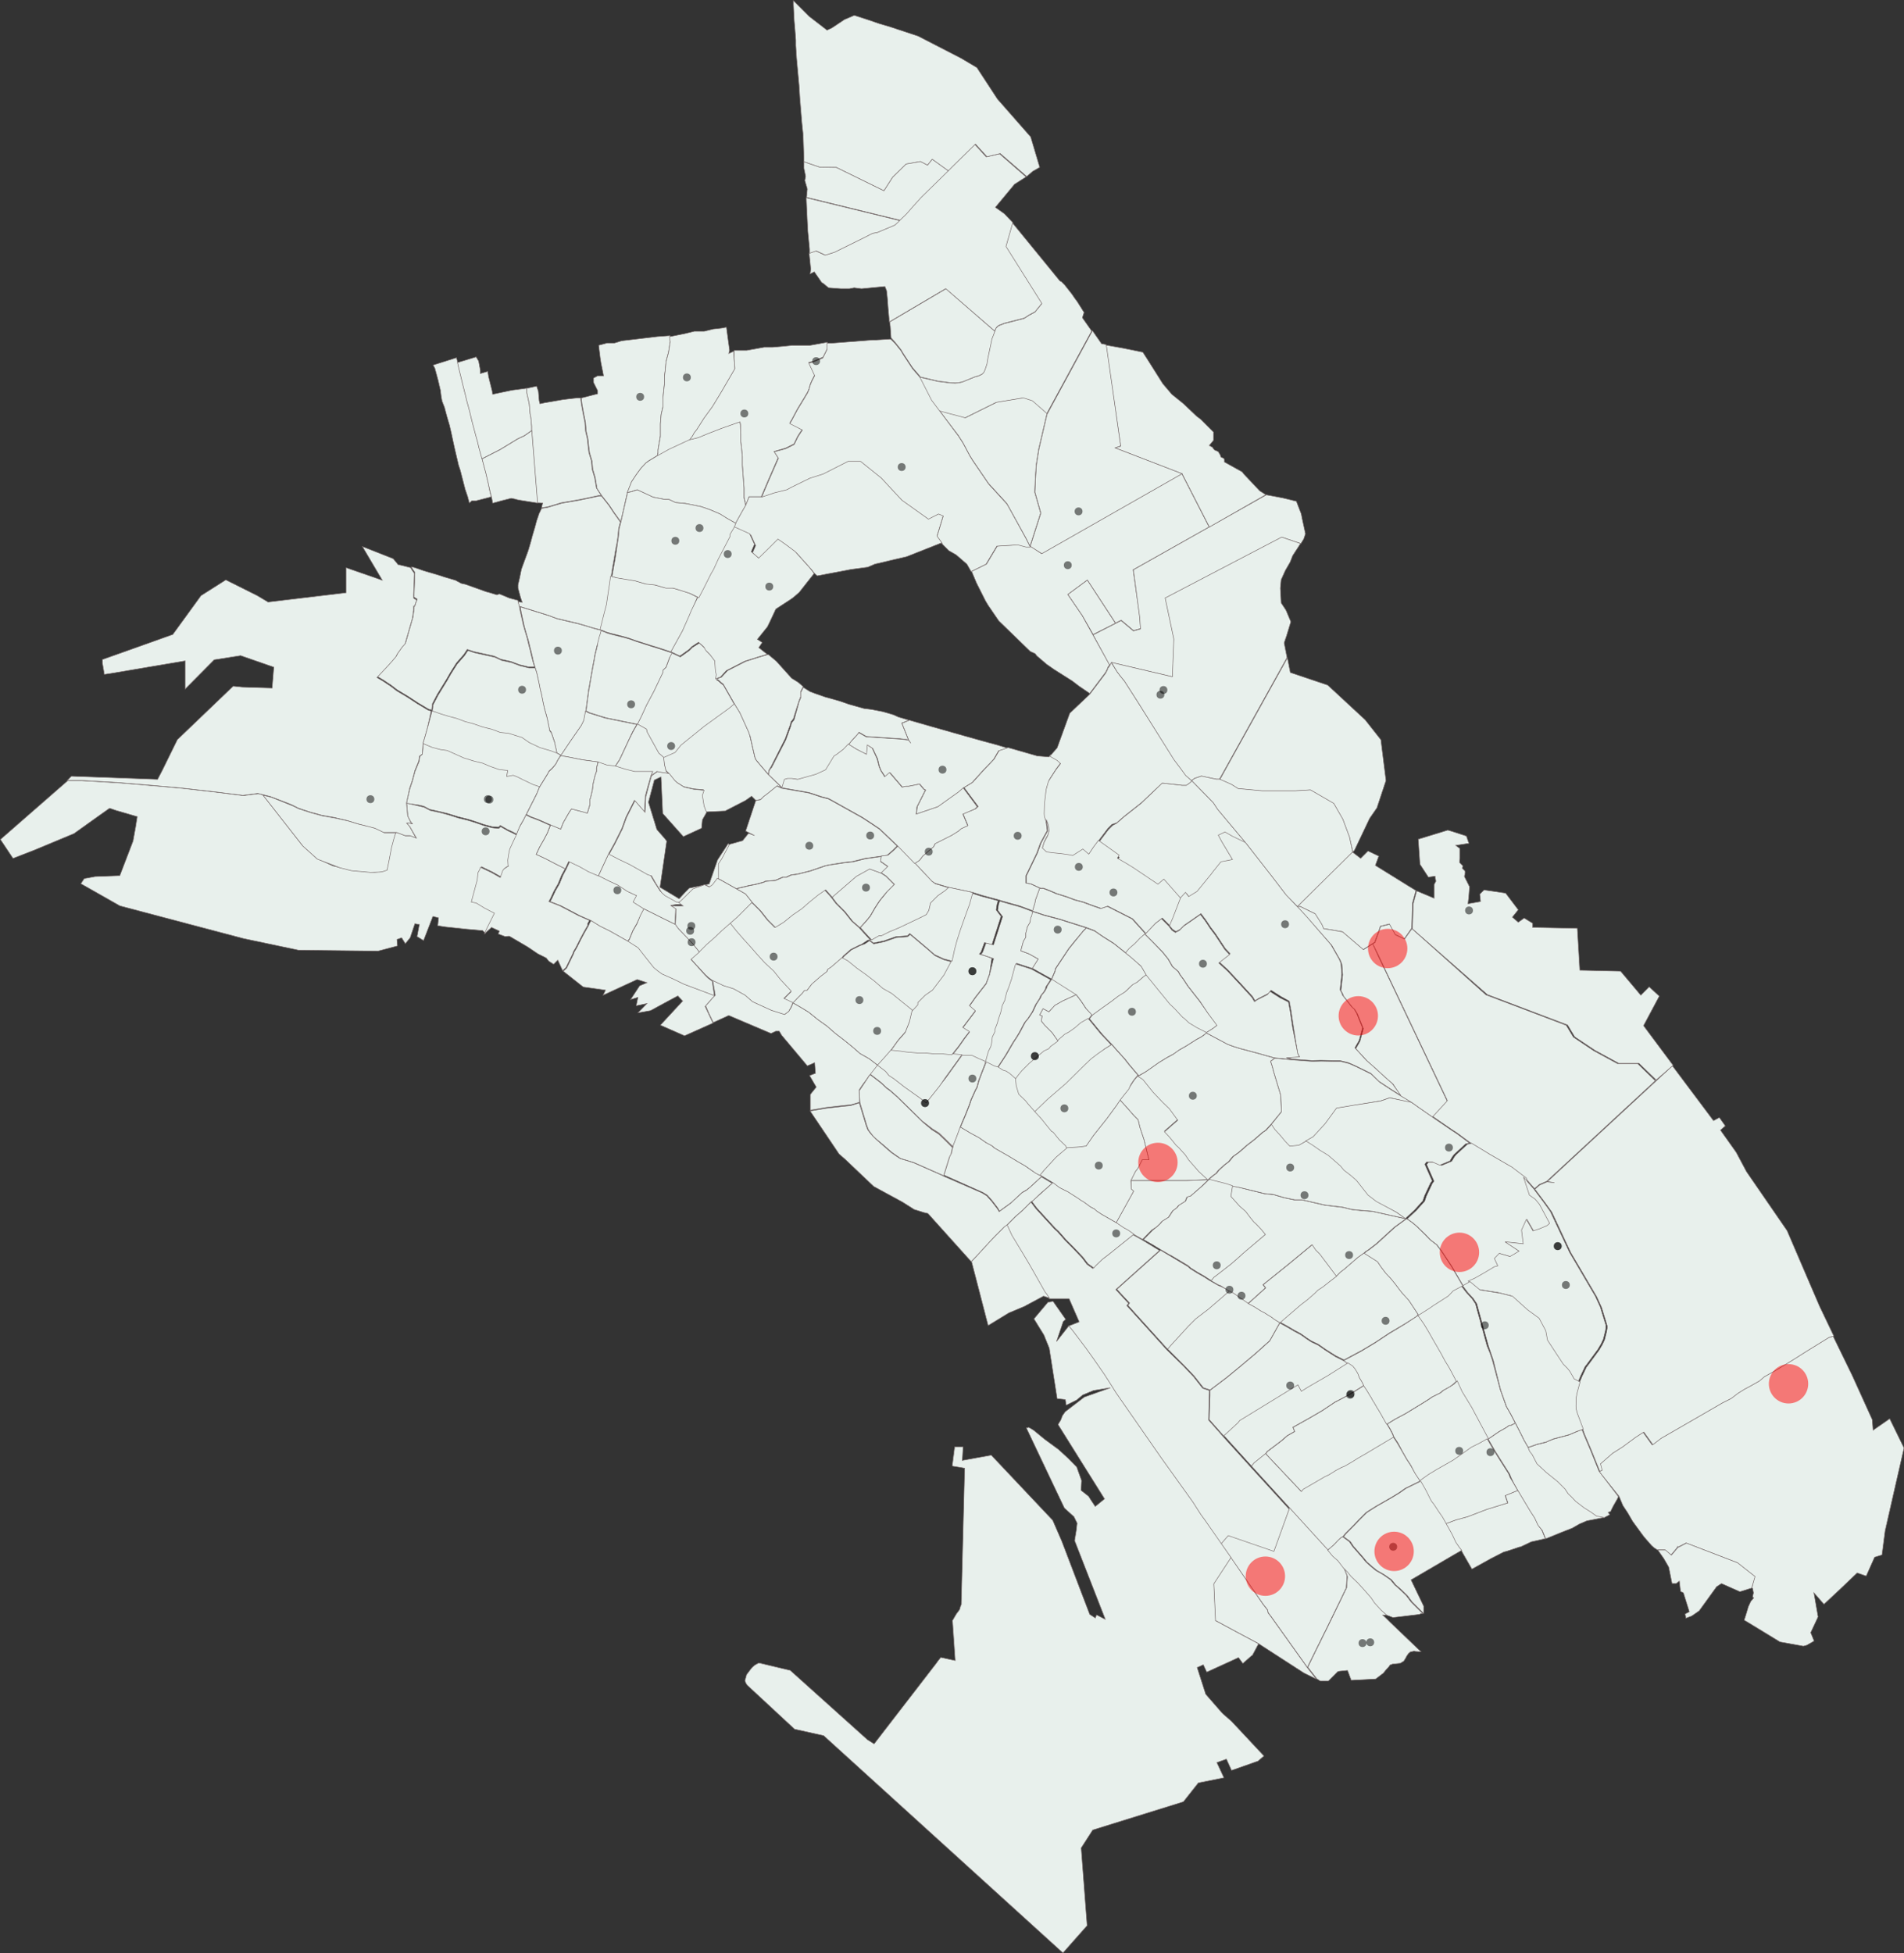 <?xml version="1.0" encoding="utf-8"?>
<!-- Generator: Adobe Illustrator 26.2.1, SVG Export Plug-In . SVG Version: 6.00 Build 0)  -->
<svg version="1.1" id="Layer_1" xmlns="http://www.w3.org/2000/svg" xmlns:xlink="http://www.w3.org/1999/xlink" x="0px" y="0px"
	 viewBox="0 0 1451.1 1488.5" style="enable-background:new 0 0 1451.1 1488.5;" xml:space="preserve">
<rect x="0" y="0" width="1451.1" height="1488.5" fill="#333333" stroke="none"/>
<style type="text/css">
	.st0{fill:#E8F0EC;stroke:#7B6F6F;stroke-width:0.404;}
	.st1{fill-opacity:0.5;stroke:#000000;stroke-width:1.615;stroke-opacity:0;}
	.st2{fill:#FF0000;fill-opacity:0.5;}
	.st3{fill:#FF0000;fill-opacity:0.5;stroke:#000000;stroke-width:1.615;stroke-opacity:0;}
</style>
<g id="globe-layer">
</g>
<g id="graticule-layer">
</g>
<g id="regions-layer">
	<path class="st0" d="M793.8,421.9L900.7,361l20.8,40.6l-57.9,32.6l5.1,36l0.6,8.8l-5.4,1.5l-9.4-7.9l-4.3,2.2l-21.5-32.8L813.8,453
		l11,16.1l8.2,14.8l12.7,22.8l-1.3,1.7l-0.6,1.7l-1.3,2.4l-12,15.9l-8.2-5.6l-5.1-3.9l-13.9-8.8l-5.6-3.9l-7.5-6.4l-1.3-1.7
		l-3.7-1.7l-6.6-6.4l-17.4-16.9l-8.2-12l-1.9-3.2l-6.9-13.7l-3.7-8.8l8.4-4.1l3-1.5l8.2-13.7l11.4-0.7l4.5-0.7l6.4,1.7h3.2
		L793.8,421.9z"/>
	<path class="st0" d="M863.8,434.2l101.3-57.1l12.7,2.4L988,382l3.7,9.6l0.6,3.2l2.6,12l-1.3,3.9l-2.2,3.6l-14.4-4.9l-88.8,46.4
		l6.6,31.3l-1.1,28.7l-46.4-10.9l-1.5,2.1l-12.7-23.2l21.3-10.9l9.4,7.9l5.4-1.5l-0.6-8.8L863.8,434.2z"/>
	<path class="st0" d="M700.9,287.4l9.4,2.2l4.7,1.1l3.6,0.4l5.1,0.7l4.1,0.2l2.6-0.2l2.8-0.6l9.6-3.9l2.6-0.7l2.8-1.3l1.3-1.3
		l0.9-1.9l1.5-4.5l0.6-3.9l3.2-15.2l1.5-3.9l1.7-4.1l0.6-0.9l1.5-1.3l4.3-1.7l15.2-3.9l3.7-2.4l4.5-2.4l5.2-6.4L766.4,188l5.2-18.2
		l36.1,44.2l1.3,0.7l2.4,2.4l5.6,7.1l1.9,2.8l2.2,3l5.1,8.1l-0.2,0.6l-1.1,3.4l7.1,10.1l-34.6,63.7v-0.7l-11.2-9.6l-6.9-2.2
		l-20.4,3.4l-23.8,11.8l-19.5-5.2l-6.6-8.6l-7.9-15.5L700.9,287.4z"/>
	<path class="st0" d="M716.2,313.2l19.5,5.2l23.8-11.8l20.4-3.4l6.9,2.2l11,9.6v0.7l-6.2,26.6l-1.9,12l-0.7,10.9l-0.4,9.9l4.5,15.9
		l-8.1,25.3l-3.2-6.4l-12.4-22.5l-2.2-3.9l-13.9-15.2l-12-17.6l-2.4-3.9l-5.1-9.6l-3.6-5.6L716.2,313.2z"/>
	<path class="st0" d="M373.5,375.2l0.9,3.4l-11.6,3h-3.2l-1.9,1.7l-1.3-4.9l-1.9-5.6l-3.7-14.4l-1.3-3.9l-3.2-13.7l-2.4-11.2
		l-1.3-5.6l-1.9-6.4l-1.9-7.1l-1.9-4.9l-0.6-3.2l-0.6-4.9l-1.9-8.1l-2.4-8.8l-1.3-2.4l17.8-5.6l0.9,3.6l0.6,2.8l1.3,5.4l0.7,2.8
		l1.5,6.2l0.6,2.4l0.9,3.6l0.4,1.5l1.1,4.7l0.9,3.2l1.1,4.1l1.7,7.1l1.5,5.8l1.9,7.1l1.1,3.9l0.9,3.9l2.4,8.8l1.3,4.9l1.7,6.4
		l0.9,3.9l0.6,2.4l0.7,3.4L373.5,375.2z"/>
	<path class="st0" d="M405.2,324.9v3.2l-5.6,3.9l-5.1,2.4l-13.3,8.1l-13.9,7.1l-2.4-8.8l-0.9-3.9l-1.1-3.9l-1.9-7.1l-1.5-5.8
		l-1.7-7.1l-1.1-4.1l-0.9-3.2l-1.1-4.7l-0.4-1.5l-0.9-3.6l-0.6-2.4l-1.5-6.2l-0.7-2.8l-1.3-5.4l-0.6-2.8l14.2-4.3l1.9,3.2l1.3,7.1
		v2.4l5.6-1.7l0.6,3.9l0.9,3.7l1.7,6.7l0.6,3.2l3.2-0.7l11.4-2.4l11.4-1.5v3.2l1.9,8.8l0.6,7.1l0.6,3.2l0.4,4.5L405.2,324.9z"/>
	<path class="st0" d="M454.6,372l3.7,5.6h-1.9l-3.2,0.7l-11.4,2.4l-13.9,2.4l-10.7,3.2l-4.5,0.7l0.9-3.7l-4.1-0.2l-4.3-55.2v-3.2
		l-0.2-1.9l-0.4-4.5l-0.6-3.2l-0.6-7.1l-1.9-8.8v-3.2l0.6-0.2l6.9-1.5l1.3,3.9l0.6,7.1l0.6,2.4l3.2-0.7l13.9-2.4l5.6-0.7l6.4-0.7
		h1.9l0.6,4.9l1.3,7.1l1.3,6.4l0.6,7.1l1.3,5.6l0.6,5.6l0.6,4.9l1.9,6.4l0.6,6.4l1.9,6.4L454.6,372z"/>
	<path class="st0" d="M785,703l-1.9,3.2l-1.3,4.9v3.2l-1.9,3.2l-1.9,7.1l6.4,2.4l6.9,3.9l-4.5,7.1l-12-3.9l-0.6,1.7l-1.3,4.9
		l-1.3,4.9l-1.9,5.6l-1.9,4.9l-1.3,5.6l-1.9,3.9l-1.3,5.6l-0.6,1.7l-1.3,3.9l-0.6,2.4l-1.9,4.9v1.7l-1.9,3.9l-0.6,4.9l-0.6,2.4
		l-1.9,3.9l-2.4,8.8l-5.6-2.4l-5.1-2.4h-1.9h-5.6l-7.7-0.7l5.1-6.4l4.5-6.4l3.7-4.9l-5.1-3.2l9.6-12.7l-4.5-3.9l4.5-6.4l8.2-10.5
		l2.6-7.1l3-12.2l-9.6-3.2l1.3-1.7l2.6-7.1l3.6,0.9l2.1,0.6l6.9-21.5l-3.7-4.9l0.6-4.1l0.2-0.7l0.7-2.2l1.7,0.6l13.9,3.9l9.7,3.6
		l-0.7,3.6l-0.6,0.7L785,703z"/>
	<path class="st0" d="M656.7,719.6l-1.9,0.7l-6.4,3.2l-5.6,4.9l-1.3,1.7l-4.5,3.9l-3.7,3.2l-2.6,1.7l-0.6,1.7l-5.1,3.9l-1.9,1.7
		l-4.5,3.9l-1.3,1.7l-2.4,3.2H613l-1.9,2.4l-3.2,3.2l-3.7,3.9l-6.9-3.2l5.6-5.6l-8.2-8.8l-5.1-6.4l-6.9-6.4l-5.1-5.6l-5.6-6.4
		l-5.1-5.6l-5.8-6.4l-5.1-6.4l5.6-4.9l5.6-5.6l5.6-5.6l6.4,6.4l5.6,7.1l5.6,5.6l6.4-3.9l6.9-5.6l6.4-4.9l5.6-4.9l6.9-5.6l5.6-3.9
		l5.1,5.6l3.7,4.9l6.4,6.4l5.6,7.1l5.6,4.9l8.8,9.6h-1.9l-3.7,2.4L656.7,719.6z"/>
	<path class="st0" d="M387.9,658.4l0.2,1.1l-1.1,0.6l-1.3,0.9l-0.9,0.6l-0.9,1.1l-1.9,5.6l-6.9-3.9l-8.1-3.9l-0.6,1.5l-1.3,2.4
		l-0.6,5.6l-1.1,4.1l-0.2,0.7l-1.9,7.1l-1.3,4.9l3.7,0.7l6.4,3.9l7.7,3.9l-5.6,11.2l-2.2,4.7l-2.2-2.1l-12.5-1.1l-15.9-1.7l-5.8-0.9
		l0.6-6l-4.3-1.1l-7.1,18.4l-4.9-3l1.7-9.2l-3.4-0.6l-3.6,10.7l-3.7,4.5l-2.8-4.5l-3.6,1.3l0.4,4.9l-14.8,3.9l-60.7-0.7l-41.8-8.8
		l-43.1-11.4l-51.1-13.5l-29.8-16.9l2.6-3.9l2.4-0.4l5.8-1.1l18.9-0.7l10.1-26.4l1.9-10.5l1.3-8.1l-13.3-3.9l-2.2-0.6l-5.6-1.9
		l-8.2,5.8l-18.9,13.5l-30,12.5l-16.5,6.4l-9.6-14.4l51.3-44.8h5.1h5.6l29,1.7l28.5,2.4l18.9,1.7l27.9,3.2l18.9,2.4l11.4-1.5
		l3.4,0.9l30.2,38.6l11,9.9l12.2,5.6l14,3.4l14.2,1.3l3.7,0.2l5.1-0.6l4.1-1.3l3.4-17.2l0.6-3.2l2.6-7.9h1.3l6.4,2.4h3.7l4.5,1.7
		l-5.1-8.8l-2.2-2.4l2.1-0.2l2.4,0.7l-1.3-1.3l-1.5-2.8l-0.9-1.9l-0.9-9.9l9.4,2.2l3.9,0.9l4.5,2.4l7.7,1.7l6.4,1.7l7.5,2.4l6.9,1.7
		l5.6,1.7l6.9,2.4l6.4,1.7l1.5,0.2l3.6,0.2l1.3-1.3l5.6,3.2l3.7,1.7l3.2,1.7l-4.7,10.1l-0.9,4.3l-0.6,4.1L387.9,658.4z"/>
	<path class="st0" d="M592.4,598.8l-6.9,5.6l-3.2,2.4l-2.6,2.4l-3.7,0.7l-3.2-3.2l-4.5,3.2l-15.7,8.1l-14.6,0.7l-1.9-4.9l-1.3-8.1
		l1.3-3.9l-7.7-0.7l-7.5-1.7l-5.1-3.2l-1.9-1.7l-4.5-5.6l-1.9-1.7l-1.3-4.9l-0.2-1.9l-0.4-3.7l8.8-3.9l4.5-5.6l17.8-14.4l18.9-13.7
		l0.7-0.6l3.2-2.6l1.9,3.2l0.4,0.6l2.2,3.6l6.7,14.8l0.6,1.9l3.9,16.9l0.7,1.9l2.6,3.2l6.9,8.1l10.7,10.3L592.4,598.8z"/>
	<path class="st0" d="M917.9,788.4l-2.4,1.7l-3.2,1.7l-7.7,4.9l-5.6,3.2l-4.5,3.2l-4.5,2.4l-6.4,3.9l-4.5,3.2l-5.6,3.9l-5.6,3.2
		l-6.9-8.1l-1.5-1.9l-2.2-2.8l-4.9-5.4l-4.5-5.1l-7.7-8.1l-3.9-4.7l-2.1-2.6l-3.9-4.7l2.6-3.2l7.7-5.6l6.9-4.9l5.1-3.9l5.1-3.2
		l1.9-1.7l2.4-2.4l1.9-1.7l3.2-1.7l4.5-3.9l2.4-1.7l9.9,12.2l8.4,10.3l3.6,3.4l6.2,6.7l1.3,0.9l3.6,3.4l3.2,1.9l2.4,1.5l7.7,3.9
		L917.9,788.4z"/>
	<path class="st0" d="M1081.1,1002.2l-10.1,6.4l-12,7.1l-10.7,7.1l-10.7,6.4l-13.3,7.1l-6.4-3.2l-7.7-4.9l-5.6-3.9l-5.1-2.4
		l-3.7-2.4l-1.5-1.1l-3-2.1l-1.3-0.7l-3.6-1.9l-4.7-2.8l-6.2-3.4l15.9-13.7l5.1-3.9l5.6-4.9l2.6-2.4l3.7-2.4l5.1-3.9l5.1-3.9
		l3.2-3.2l3.2-2.4l1.9-1.7l3.7-3.2l4.5-3.9l4.5-3.2l10.1,6.4l2.6,3.9l3.7,4.9l3.7,3.9l3.2,3.9l3.7,4.9l1.9,2.4l5.1,5.6l3.7,5.6
		L1081.1,1002.2z"/>
	<path class="st0" d="M1039.3,955l-4.5,3.2l-4.5,3.9l-3.7,3.2l-1.9,1.7l-3.2,2.4l-3.2,3.2l-12.7-16.9l-3.2-3.2l-2.6-3.9l-18.4,15.2
		L962.5,979l1.9,2.4l-13.3,12l-5.6-3.9l-5.6-3.9l-3.2-1.7l-2.6-1.7l-3.7-2.4l-1.9-0.7l-5.6-3.2l1.9-2.4l5.1-3.9l8.2-6.4l6.4-5.6
		l2.6-2.4l0.6-0.6l5.1-4.3l4.7-3.9l6.7-5.6l-3.2-3.9l-3.7-3.9l-1.9-1.7l-2.6-3.2l-3.7-4.9l-4.5-3.9l-6.7-7.5l1.3-8.1l4.1,0.9
		l13.5,3.4l6.9,1.7l6.9,0.7l8.2,2.4l8.2,1.7h5.6l17,3.9l13.9,1.7l6.9,1.7l6.9,0.7l8.8,0.7l25.3,5.6l-8.8,6.4l-13.9,12.7l-6.4,4.9
		l-1.3,0.7L1039.3,955z"/>
	<path class="st0" d="M832.3,773.2l-2.6,3.2l-5.6,3.2l-4.5,3.9l-4.5,3.2l-3.2,1.7l-3.7,3.2l-1.9,1.7l-4.5-6.4l-5.6-5.6l-2.6-3.2
		l0.6-3.9l-1.9-0.7l2.6-4.9l4.5,2.4l4.5-4.9l5.6-3.2l10.7-4.9l3.7,4.9l3.7,5.6L832.3,773.2z"/>
	<path class="st0" d="M674.5,681.2l-3.2,3.9l-1.3,1.7l-3.2,4.9l-3.7,6.4l-3.2,3.9l-4.5,4.9l-5.6-4.9l-5.6-7.1l-6.4-6.4l-3.7-4.9
		l18.4-15.9l1.3-0.7l8.8-4.9l8.8,3.2l3.7,2.4l6.4,6.4l-5.6,5.6L674.5,681.2z"/>
	<path class="st0" d="M1026,1210.1l-1.1,2.2l-3.6,7.5l-2.2,4.5l-9,18.5l-0.6,1.1l-2.4,4.9l-1.9,3.9l-0.4,0.7l-5.6,11.4l-2.8,5.8
		l-27.9-39.1l-1.9-2.4l-0.6-2.4l-1.3-1.7l-1.9-2.4l-29-41.6l-3.4-4.7l5.6-6.4l3.2,0.7l2.6,0.7l10.1,3.2l18.9,7.1l12-32.8l29.2,32
		l3.2,3.9l0.6,0.7l3.7,3.2l3.2,3.9l1.3,1.7l2.6,6.4v0.9L1026,1210.1z"/>
	<path class="st0" d="M510.8,260.2l-1.3,8.1l-1.9,7.1l-0.6,6.4l-0.6,4.9v5.6l-0.6,5.6l-0.6,5.6v6.4l-1.3,5.6l-0.6,7.1v2.4v7.1
		l-0.9,5.1l-0.9,5.2v2.4l-0.6,2.4l-6.4,3.9l-2.1,1.5l-3.7,3.9l-3.6,4.9l-3.7,5.6l-3.2,8.1l-5.1,22.5l-5.1-7.1l-3.7-5.6l-5.6-7.1
		l-3.7-5.6l-1.3-8.1l-1.9-6.4l-0.6-6.4l-1.9-6.4l-0.6-4.9l-0.6-5.6l-1.3-5.6l-0.6-7.1l-1.3-6.4l-1.3-7.1l-0.6-4.9l12.5-3.2v-2.4
		l-3.2-6.4v-3.2l3.2-1.7h4.5l-0.6-3.2l-1.3-6.4l-0.6-3.9l-0.6-4.9l-0.6-4.9l6.4-1.7h5.6l5.6-1.7l27.2-3.2l9.6-0.7L510.8,260.2z"/>
	<path class="st0" d="M1046.2,719.3l1.7-1.1l3.2-8.8l1.1-3.4l4.5-1.1l2.4-0.6l4.5,8.1l6.9,3.2l2.2-3.2l3.4-4.7l56.4,50.4l61.2,23.2
		l5.4,9l15.4,10.3l18.2,9.9h15.4l13.1,12.7l12.9-11.2l-95.3,88.2l-5.6,2.4l-3.7,3.2l-7.7-8.8l-9.9-7.5l-0.7-0.6l-17.8-10.3l-0.6-0.4
		l-12.7-7.7l-9.6-7.1l-2.6-1.7l-1.1-0.7l-6-4.1l-6-4.1l-3-2.1l11.2-12.2l-53-111.6L1046.2,719.3z"/>
	<path class="st0" d="M1135.5,1030.9l1.9,5.6l6,22.5l4.5,12.7l3.2,5.6l3.7,7.1l-3.2,1.7h-1.3l-2.4,1.7l-5.6,3.2l-8.2,5.6l-6.4-12
		l-6.4-12l-7.5-11.8l-3.6-8.1h-0.6l-2.6-4.9l-3.2-6l-3.2-5.2l-2.6-4.9l-2.8-4.9l-3.6-6.2l-3.4-6l-3.6-6l-4.5-6.4l8.8-5.6l2.6-1.7
		l7.9-4.9l3.7-2.4l3.7-3.9l6.9-3.9l3.7,4.9l4.5,4.9l2.6,3.9l8.8,32L1135.5,1030.9z"/>
	<path class="st0" d="M1218.7,1121.3l1.9-0.7l-1.3-4.9l5.6-4.9l3.7-3.2l7.7-4.9l9.6-7.1l4.3-2.8l2.1-1.3l6.9,9.6l6.4-4.9l27.2-15.7
		l19.7-11.4l6.4-3.2l5.1-3.9l5.1-3.2l4.5-2.4l6.9-3.9l3.7-3.2l8.8-4.9l13.3-8.1l10.1-6.4l17-10.5l3.7-1.1l14.6,30l15.2,33.5l0.6,8.1
		l12.7-8.8l10.9,22.3l-14.4,63.1l-2.4,18.4l-5.6,1.7l-6.4,14.4l-6.9-2.4l-13.3,12.7l-12,11.2l-7.7-8.8l3.2,18.4l-5.6,12l2.6,6.4
		l-5.6,3.2l-2.6,0.7l-17.8-3.2l-23.6-14.4l-3.7-2.2l1.3-3.9l1.9-6.4l1.9-4.1l2.2-2.6l-0.9-0.6l0.7-3.2l-0.6-3.2l-0.6-0.7l-9,2.8
		l9-2.8l2.1-8.6l-13.3-10.5l-39-15l-6.6,3.4l-4.9,5.8l-4.5-3.9h-3.2h-2.6l-2.6-1.7l-1.9-1.7l-5.6-6.4l-2.1-2.8l-6.7-9.2l-3.7-6.4
		l-3.7-5.6l-3-7.1L1218.7,1121.3z M1278.8,1178.1l-0.7,1.3l-0.6,1.5l0.6-1.5L1278.8,1178.1z"/>
	<path class="st0" d="M485.5,703.5l-3.2,5.6l-2.6,6.4l-1.3,1.7l-6.9-3.9l-6.9-3.9l-7.5-3.7l-6.9-4.3l-8.4-3.7l-3.6-1.9l-3.2-1.7
		l-7.5-3.9l-8.2-3.2l1.3-2.4l2.6-5.6l3.2-5.6l2.6-6.4l2.6-4.9l2.6-5.6l8.2,3.9l6.9,3.9l7.5,3.2l7.7,3.9l6.9,3.2l7.5,4.9l6.9,3.2
		l-2.6,4.9l7.7,4.9l-2.6,4.9L485.5,703.5z"/>
	<path class="st0" d="M511.3,689.9l3.7,2.4l-0.6,12l-9.6-4.7l-14.6-7.3l-7.7-4.9l2.6-4.9l-6.9-3.2l-7.5-4.9l-6.9-3.2l-7.7-3.9
		l2.6-5.6l2.6-5.6l2.6-5.6l7.5,3.9l8.2,3.9l6.9,3.9l6.9,3.9h1.9l3.2,5.6l4.5,7.1l2.6,2.4l8.8,4.9l2.6,0.7l3.2,2.4H516L511.3,689.9z"
		/>
	<path class="st0" d="M771.9,169.6l-5.2,18.2l27.3,43.4l-5.2,6.4l-4.5,2.4l-3.7,2.4l-15.2,3.9l-4.3,1.7l-1.5,1.3l-0.6,0.9l-0.9,2.1
		L720.7,220l-42.9,25.3l-0.9-10.1l-0.6-8.1l-0.6-5.6l-1.3-3.2l-17.8,1.7l-5.6-0.7l-3.7,0.7h-6.4l-9.4-0.7l-2.1-1.7l-1.5-1.3
		l-1.7-1.1l-5.6-8.1l-3.2,1.7l0.6-3.9l-0.2-1.1l-1.1-10.9l5.1-1.7l6.9,3.2l2.4-0.7l4.7-1.5l22.3-11l4.1-2.1l2.6-1.3l3.7-0.7
		l13.3-5.6l8.2-8.1l1.7-1.9l2.6-3l6.4-7.1l0.6-0.7l19.9-19.5l4.7-4.5l17-16.7l8.8,9.6l10.1-2.4l20.2,17.6l-8.8,5.6l-14.6,17.6
		l6.9,4.9L771.9,169.6z"/>
	<path class="st0" d="M406.3,504.5l1.1,3.7h-4.7l-6.9-1.7l-6.4-2.4l-7.7-1.7l-5.1-2.4l-7.7-1.7l-7.7-1.7l-5.1-1.7l-2.6,3.9l-5.6,6.4
		l-4.5,7.1l-3.2,5.6l-6.9,11.2l-3.7,7.1l-0.6,4.9l-2.4-0.7l-8.2-4.9l-7.5-4.9l-8.2-4.9l-3.6-2.8l-1.5-1.1l-1.7-1.1l-3.9-2.6
		l-0.7-0.4l-3.6-2.1l9-9.6l3-3.4l2.4-2.8l1.1-2.2l3.7-5.2l2.2-2.4l2.2-7.7l3.4-11.8l0.9-6.2v-1.7v-1.5l0.7,0.4l0.6-2.1l1.1-2.8
		l-2.4-1.5v-2.4l0.4-9.6l0.2-6.9l-1.7-2.4l-1.1-1.9l2.8,0.7l6.9,2.4l8.2,2.4l3.7,1.1l3.9,1.3l8.2,2.4l4.5,2.4l3.2,0.7l15.7,5.6
		l2.6,0.7l5.6,1.7l1.9-0.7l7.7,3.2l6.4,1.7l0.4,1.5l0.6,2.1l0.7,4.1l1.7,7.7l0.7,3.2l1.1,3.9l1.9,6.4l1.5,6.2l0.7,2.6l0.9,3.9
		L406.3,504.5z"/>
	<path class="st0" d="M659.3,654.1l-9.6,2.4l-6.4,0.7L632,659l-3.2,0.7l-11.4,3.9l-9.6,2.4l-5.1,0.7l-3.7,1.7h-2.6l-5.6,2.4
		l-7.7,0.7l-1.3,0.7l-6.4,1.7l-2.1,0.4l-2.2,0.4l-10.1,2.4l-11.4-6.4l-3.2-1.7V658l2.6-3.9l5.6-10.3l11.4-3.2l4.5-5.6l4.5,1.7
		l-6.7-3.4l7.7-23.2l3.6-0.7l2.4-2.4l3.2-2.4l6.9-5.6l3.7,1.7l20.6,3.6l9.7,3.2l5.1,1.3l2.1,1.1l23.8,13.3l6.9,4.5l6.4,4.3
		l13.3,12.7l-3.2,3.2l-4.5,3.9l-5.1,0.7L659.3,654.1z"/>
	<path class="st0" d="M975.4,1007.9l-7.7,13.7l-10.7,9.6l-11.4,9.6l-10.7,8.8l-12.7,9.6l-5.1-1.7l-6.9-8.8l-7.7-8.1l-12.7-12.7
		l1.9-2.4l13.9-15.2l5.6-5.6l6.4-4.9l3.2-2.4l2.4-2.1l7.7-6.6l5.8-5.1l3.2,1.7l5.6,3.9l5.6,3.9l4.5,2.4l5.1,3.2l3.2,1.7l1.7,1.1
		l3.4,2.1l1.9,1.5L975.4,1007.9z"/>
	<path class="st0" d="M970.9,1182.2l-34.8-12l-5.6,6.4l-4.5-5.6l-3.2-5.2l-1.1-1.9l-3.6-5.4l-3-4.1l-6.2-9.7l-24-33.5l-34.6-49.8
		l-2.4-3.9l-6.4-9.9l-8.6-12.4l-5.8-8.1l-9.6-12.7l-3.2-3.9l8.2-3.2l-7.7-17.6h-15.2l-2.4-3.6l-0.7-0.7l-12.2-21.5l-4.1-6.9
		l-9.2-15.2l-3.7-8.1l6.4-6.4l5.6-4.9l6.4-6.4l3.7,4.9l5.1,5.6l4.5,4.9l4.5,4.9l2.6,2.4l5.6,6.4l5.6,5.6l3.7,3.9l3.7,3.9l3.7,4.9
		l4.5,3.2l1.5-1.7l5.1-4.9l5.1-3.9l18.9-15.2l6.9,3.9l13.3,8.1l-33.3,29.8l9.7,10.5l-1.3,1.7l30.3,33.5L902,1041l7.7,8.1l6.9,8.8
		l5.1,1.7l-0.6,22.5l8.6,9.7l2.6,3l21,23.2l29.2,32L970.9,1182.2z"/>
	<path class="st0" d="M993.8,1274.9l-34.8-22.5l-16.5-8.8l-16.3-8.8l-1.3-28.1l13.1-20l24.7,36l1.9,2.4l1.3,1.7l0.6,2.4l1.9,2.4
		l27.9,39.1l6.9,8.8L993.8,1274.9z"/>
	<path class="st0" d="M1128.2,1099.8l-6.4,3.2l-6.9,4.9l-6.9,4.9l-5.6,3.2l-6.9,3.9l-6.4,3.9l-6.9,4.9l-3.7-5.6l-3.2-6.4l-3.2-4.9
		l-3.2-5.6l-3.4-6.4l-3.2-4.9l-0.9-2.4l-1.9-3.6l-2.2-3.7l6.4-3.9l3.2-1.7l4.5-2.4l6.4-3.9l6.4-3.9l5.1-3.2l2.4-1.7l6.4-3.2l1.9-1.7
		l5.6-3.2l2.6-1.7l2.4-2.4l3.7,8.1l7.3,12l6.4,12l6.4,12L1128.2,1099.8z"/>
	<path class="st0" d="M988.5,691l42.1-41.8l6.4,4.9l5.6-5.6l8.2,3.9l-2.6,7.1l20,12.4l4.5,2.8l6.4,3.9l-2.6,9.6l-0.6,19.1l-3.4,4.9
		l-2.2,3.2l-6.9-3.2l-4.5-8.1l-2.4,0.6l-4.5,1.1l-1.1,3.4l-3.2,8.8l-8.8,5.6l-13.1-11.2l-2.8-2.4l-7.5-1.3l-6.9-1.1l-1.3-3.2
		l-5.1-8.1l-11.4-5.6L988.5,691z"/>
	<path class="st0" d="M761,572.2l-3.7,6.4l-3.4,3.6l-3.6,3.7l-2.2,2.4l-7.3,8.1l-6.4,3.9l-3.7,3.2l-15.7,11.2l-16.5,5.6l0.6-5.6
		l6.4-12.7l-1.3-0.7l-3.2-3.9l-8.2,1.7h-2.4l-2.6,0.7l-9.4-11l-3.7,3.2l-3.2-4.9l-1.3-3.2l-1.3-5.6l-3.7-7.9l-3.9-2.4l-0.6,7.1
		l-7.5-3.9l-6.4-3.9l1.9-2.4l4.5-4.9l1.3-1.7l5.6,3.2l25.8,1.7l6.4,0.7l1.9,2.4l-1.7-2.4l-5.1-12.7l5.6-2.4l17,4.9l25.1,7.1
		l13.9,3.9l2.6,0.7l8.8,2.4l7.7,2.4L761,572.2z"/>
	<path class="st0" d="M869.1,715l-3.7,3.9l-4.5,3.9l-2.8,3.4l-9.4-7.5l-8.1-5.1l-2.8-1.9l-3.7-2.6l-6.4-2.4l-20.2-6.4l-12-3.2
		l-5.1-1.7l-3.6-1.1l1.1-3.6l0.6-1.7l0.6-3.2l3.2-8.8h2.6l4.5,1.7l5.6,2.4l7.7,2.4l6.4,2.4l6.4,1.7l6.4,2.4l6.9,2.4l5.1-1.7
		l18.9,9.6l10.1,11.2L869.1,715z"/>
	<path class="st0" d="M493.7,599.6l-1.9,7.1l-0.6,12l-7.7-8.8l-6.4,12.7l-3.2,8.8l-5.6,11.2l-4.5,8.1l-2.6,5.6l-2.6,5.6l-2.6,5.6
		l-7.5-3.2l-6.9-3.9l-8.2-3.9l-2.6,5.6l-7.7-3.9l-7.5-3.9l-6.9-3.2l2.6-5.6l3.2-5.6l2.6-4.9l2.6-6.4l7.7,3.2l1.9-4.9l3.2-5.6
		l1.9-3.2l1.3-1.7l12,3.2l1.9-6.4v-3.9l0.6-1.7l1.3-5.6l0.6-4.9l1.3-5.6l1.3-3.9v-2.4l1.3-4.9l6.9,2.4l6.4,0.7l7.7,2.4l6.9,1.7h6.9
		h6.9l-1.3,3.2l-0.6,1.7L493.7,599.6z"/>
	<path class="st0" d="M1175.1,1166.1l2.6,6.4l-10.7,2.4l-8.2,3.9h-0.6l-9.6,3.2l-2.6,0.7l-9.6,4.9l-14.6,8.1l-6.9-12l-1.3-2.4
		l-1.9-2.4l-2.8-3.6l-2.8-6l-2.8-5.1l-1.7-3l6.4-2.4l1.9-0.7l8.8-2.4l14.6-5.6l15.9-4.9l-1.9-5.6l9.6-3.9l2.2,3.7l7.3,12.2l3.2,4.9
		l2.6,5.6L1175.1,1166.1z"/>
	<path class="st0" d="M601.1,770.8l-3.2,2.4l-10.1-3.2l-10.7-4.9l-3.7-1.7l-5.6-4.9l-8.8-4.9l-7.7-2.4l-8.2-3.9l-3.2-2.4l-2.6-2.4
		l-5.1-5.6l-1.5-1.5l-4.3-4.9l6.4-5.6l5.6-5.6l6.4-5.6l5.1-4.9l6.4-5.6l5.1,6.4l5.6,6.4l5.1,5.6l5.6,6.4l5.1,5.6l6.9,6.4l5.1,6.4
		l8.2,8.8l-5.6,5.6l6.9,3.2l-1.3,3.2L601.1,770.8z"/>
	<path class="st0" d="M1107.5,983.7l-3.7,3.9l-3.7,2.4l-7.7,4.9l-2.4,1.7l-8.8,5.6l-3.7-5.6l-3.7-5.6l-5.1-5.6l-1.9-2.4l-3.7-4.9
		l-3.2-3.9l-3.7-3.9l-3.7-4.9l-2.6-3.9l-10.1-6.4l1.9-1.7l1.3-0.7l6.4-4.9l13.9-12.7l8.8-6.4l4.5,3.2l3.7,3.2l0.6,0.7l5.1,4.9
		l3.7,3.9l5.1,3.9l3.7,4.9l3.7,5.6l3.7,5.6l1.9,3.2l0.6,1.1l6.4,10.9L1107.5,983.7z"/>
	<path class="st0" d="M1179.6,934.1l-5.6,2.4l-5.1,1.7l-5.1-8.8l-3.7,8.1l1.3,10.5l-13.9-1.5l10.7,7.1l-2.8,1.7l-4.1,2.4l-8.2-2.4
		l-3.7,3.9l2.6,5.6l-2.4,0.7l-8.2,4.9l-6.9,3.9l-3.7,2.4l-5.6,3.2l-6.4-10.9l-0.6-1.1l-1.9-3.2l-3.7-5.6l-3.7-5.6l-3.7-4.9l-5.1-3.9
		l-3.7-3.9l-5.1-4.9l-0.6-0.7l-3.7-3.2l-4.5-3.2l6.9-6.4l6.4-7.1l1.3-3.9l4.5-9.6l1.3-1.7l-5.6-12.7l1.3-1.7h4.5l5.6,2.4l7.7-3.2
		l1.9-3.2l1.3-1.7l8.8-8.1l3.2-0.7l12.7,7.7l0.6,0.4l17.8,10.3l0.7,0.6l9.9,7.5l4.5,13.7l4.5,3.2l3.2,3.9l7.7,14.4L1179.6,934.1z"/>
	<path class="st0" d="M1078.6,1123l3.7,5.6l-11.4,5.6l-4.5,3.2l-6.4,3.9l-5.6,3.2l-5.6,3.2l-5.1,3.2l-2.6,1.7l-5.6,5.6l-3.7,3.9
		l-6.4,6.4l-1.9,2.4l-1.3,0.7l-1.9,1.7l-3.7,3.9l-4.5,3.9l-29.2-32l-29.2-32l1.9-2.4l8.8-7.1l27.2,28.8l1.3-1.7l16.5-9.6l3.2-1.5
		l5.1-3.2l4.5-2.4l1.9-0.7l5.6-3.2l5.1-3.2l5.6-3.2l10.7-6.4l10.7-6.4l3.2,4.9l3.7,6.4l3.2,5.6l3.2,4.9L1078.6,1123z"/>
	<path class="st0" d="M913.8,892.5l6.9,6.4l-16.5,0.7h-6.9h-7.7h-6.9h-6.4h-14.6l3.7-7.1l1.9-2.4l3.2-6.4h5.1l-3.7-15.2l-3.2-9.6
		l-1.3-5.6l-3.2-3.2l-5.6-6.4l-5.1-5.6l1.9-2.4l1.9-2.4l2.4-3.2l2.2-3.2l2.2-3.4l3.2-3.9l3.7,2.4l7.7,9.6l3.7,3.9l3.7,3.9l5.1,4.9
		l6.4,8.8l-3.7,3.2l-6.4,5.6l3.7,3.9l3.2,3.9l1.9,2.4l1.9,1.7l5.1,5.6l2.6,3.9L913.8,892.5z"/>
	<path class="st0" d="M911.6,907.7l-4.5,3.9l-2.6,0.7l-1.3,3.2l-5.1,3.2l-1.3,1.7l-3.2,2.4l-3.2,4.9l-5.1,3.2l-1.3,1.7l-2.6,2.4
		l-3.7,2.4l-6.9,7.1l-6.9-3.9l-4.5-3.2l-3.2-1.7l-5.6-3.9l13.3-24l-1.9-1.7v-6.4h14.6h6.4h6.9h7.7h6.9l16.5-0.7l-5.1,4.9
		L911.6,907.7z"/>
	<path class="st0" d="M559.5,273l0.6,8.1l-10.7,18.4l-6.4,10.5l-6.4,8.8l-5.6,8.8l-1.9,2.4l-1.3,2.4l-2.4,3.2l-3.7,1.7l-12,5.6
		l-3,1.7l-5.8,3.2l0.6-2.4v-2.4l0.9-5.2l0.9-5.1v-7.1V323l0.6-7.1l1.3-5.6v-6.4l0.6-5.6l0.6-5.6V287l0.6-4.9l0.6-6.4l1.9-7.1
		l1.3-8.1l-0.6-3.9l12-2.4l6.9-1.7h7.5l6.9-1.7l6.4-0.7l3.7-0.7l2.4,17.6l-0.6,2.4l3.7-1.7L559.5,273z"/>
	<path class="st0" d="M1027.3,1039.1l-15.2,9.6l-15.2,8.8l-5.1,3.2l-2.6-4.9l-44.4,27.2l-1.3,1.7l-8.8,8.1l-1.9,1.7l-2.6-3l-8.6-9.7
		l0.6-18.4v-3.9l12.7-9.6l10.7-8.8l11.4-9.6l10.7-9.6l7.7-13.7l6.2,3.4l4.7,2.8l3.6,1.9l1.3,0.7l3,2.1l1.5,1.1l3.7,2.4l5.1,2.4
		l5.6,3.9l7.7,4.9l6.4,3.2L1027.3,1039.1z"/>
	<path class="st0" d="M1232.7,1142.1l-3.2,5.6l-1.3,2.6l-0.7,1.5l-1.9,0.7l1.3,1.7l-4.5,2.4l-4.1-0.6l-1.5-0.2l-4.5-3.2l-5.1-3.2
		l-6.4-4.9l-3.7-3.9l-1.9-1.7l-2.6-3.9l-5.6-5.6l-8.8-7.1l-6.9-6.4l-3.7-7.1l-1.9-2.4l-1.3-3.2l6.9-2.4l6.9-1.7l2.4-1.1l3.2-1.3
		l12-3.2l5.6-2.4l4.3-1.7l1.5,3.9l5.1,12l6.4,15.9l14.8,19.3L1232.7,1142.1z"/>
	<path class="st0" d="M921.7,401.6L900.9,361l-51.1-19.7l4.3-1.3l-11.2-77l12.4,2.2l15.7,3.2l3.6,5.6l11.6,18.4l6.9,8.1l8.8,7.1
		l10.1,9.6l3.2,2.4l9.6,9.6v6.4l-3.2,3.9l2.4,1.3l0.9,1.3l0.9,0.9l1.5,0.6l1.3,0.7l0.7,1.3l0.6,0.9l0.4,1.1l0.2,0.7l1.3,0.6l0.6,0.2
		l0.6,0.7l0.2,0.6v1.1v0.6l13.5,7.5l1.3,1.7l12,12.7l4.7,3L921.7,401.6z"/>
	<path class="st0" d="M861.9,899.6l0.2,6.4l1.9,1.7l-13.3,24l-5.6-3.2l-5.6-3.2l-3.7-2.4l-1.9-1.7l-3.2-1.7l-3.2-2.4l-2.6-1.7
		l-1.3-0.7l-2.4-1.7l-7.7-4.9l-6.4-3.2l-5.1-3.9l-8.2-4.9l-1.3-0.7l3.2-3.9l4.5-4.9l4.5-4.9l3.7-3.2l3.7-3.9l10.7-0.7l4.9-0.7
		l5.6-7.9l10.1-12.7l7.7-10.5l2.4-3.9l5.1,5.6l5.6,6.4l3.2,3.2l1.3,5.6l3.2,9.6l3.7,15.2h-5.1l-3.2,6.4l-1.9,2.4L861.9,899.6z"/>
	<path class="st0" d="M1064.4,923.8l6.9,4.9L1046,923l-8.8-0.7l-6.9-0.7l-6.9-1.7l-13.9-1.7l-17-3.9h-5.6l-8.2-1.7l-8.2-2.4
		l-6.9-0.7l-6.9-1.7l-13.3-3.2l-4.5-0.7l-5.1-1.7l-12.7-3.2l3.7-3.2l2.4-1.7l1.9-2.4l1.9-1.7l2.6-2.4l3.2-2.4l3.2-3.9l4.5-3.2
		l6.4-5.6l5.1-3.9l4.5-3.9l1.9-1.7l2.6-1.7l4.5-4.9l2.6,3.9l4.5,4.9l3.2,3.9l3.7,3.9l6.9-0.7l5.6-3.2l5.1,3.2l5.6,3.9l6.4,3.9
		l3.7,3.2l5.6,4.9l2.6,3.2l5.1,3.9l4.5,3.9l8.8,11.2l6.4,4.9L1064.4,923.8z"/>
	<path class="st0" d="M794,896.4l-8.8,8.1l-2.6,2.1l-1.9,1.1l-1.3,0.7l-1.9,1.7l-6.9,6.4l-4.5,3.2l-4.3,3.2l-0.7-1.1l-0.7-1.3
		l-4.3-5.6l-3.6-4.1l-3.6-2.2L719,895.3l0.7-2.1l3.6-12l1.3-2.4l0.7-3.2l0.6-1.7l3.2-8.1l2.6-7.1l8.2,4.9l4.5,2.4l1.3,0.7l5.6,3.9
		l4.5,2.4l1.9,1.7l5.6,3.2l5.6,3.2l6.4,3.9l5.6,3.2l5.6,3.9l2.6,1.7l3.2,1.7L794,896.4z"/>
	<path class="st0" d="M409.7,383.3l-13.9-2.2l-1.9-0.4l-1.3-0.4l-3-0.6l-5.1,1.3l-2.8,0.7l-2.1,0.6l-4.1,1.1l-0.7-3.7l-0.2-0.9
		l-0.9-3.4l-1.1-4.7l-0.7-3.4l-0.6-2.4l-0.9-3.9l-1.7-6.4l-1.3-4.9l13.9-7.1l13.3-8.1l5.1-2.4l5.6-3.9L409.7,383.3z"/>
	<path class="st0" d="M796.9,624.5l0.6,3.4l0.6,5.1l-2.4,4.3l-2.8,5.2l-2.8,7.7l-6.6,13.7l-1.7,3.4v5.6l3.7,0.7l6.9,3.2l-3.2,8.8
		l-0.6,3.2l-0.6,1.7L787,694l-9.7-3.6l-13.9-3.9l-1.7-0.6l-13.3-3.6l-6.9-2.2l-6-1.3l-12.4-2.6l-10.7-3.2l-2.4-1.7l-12.7-13.5
		l3.7-2.4l2.4-3.2l8.2-7.1l1.3-2.4l12.7-6.4l5.1-3.2l1.9-1.7l5.1-2.4l-3.7-8.8l9.6-3.9l1.9-1.7l-10.7-14.4l6.4-3.9l7.3-8.1l2.2-2.4
		l3.6-3.7l3.4-3.6l3.7-6.4l6.9-2.4l15,4.3l7.3,2.1l8.8,0.7l1.3-1.7l5.6,3.2l2.6,2.4l-3.7,4.9l-4.7,7.3l-0.9,1.5l-1.7,6l-1.3,11
		l-0.2,7.5l0.2,2.4L796.9,624.5z"/>
	<path class="st0" d="M1123.8,974.1l6.9-3.9l8.2-4.9l2.6-0.7l-2.6-5.6l3.7-3.9l8.2,2.4l4.1-2.4l2.8-1.7l-10.7-7.1l13.9,1.5
		l-1.3-10.5l3.7-8.1l5.1,8.8l5.1-1.7l5.6-2.4l1.9-1.7l-7.7-14.4l-3.2-3.9l-4.5-3.2l-4.5-13.7l7.7,8.8l7.7,10.3l5.1,7.1l14.6,31.1
		l19.7,33.5l3.7,8.1l4.3,14v1.9l-0.4,2.4l-0.7,2.8l-0.9,3.6l-1.7,3.6l-2.4,4.1l-8.1,11l-1.7,2.2l-3.2,6.7l-1.9,4.5l-4.5-2.4
		l-3.2-5.6l-1.9-2.4l-3.2-3.2l-5.4-8.2l-6.6-10.1l-1.3-7.1l-5.1-9.6l-8.8-6.4l-11.4-10.3l-6-1.5l-3.6-0.9l-15.2-2.4l-7.7-6.4
		L1123.8,974.1z"/>
	<path class="st0" d="M587.8,584l-1.7,2.8l-0.6,3.2l-6.9-8.1l-2.6-3.2l-0.7-1.9l-3.7-16.3l-0.4-0.7l-0.6-1.9l-6.7-14.8l-2.2-3.6
		l-0.4-0.6l-1.9-3.2l-8.2-14.4l-1.7-1.3l-2.1-1.9l-1.3-0.7l1.9-0.7l1.9-0.7l4.5-4.9l13.9-7.1l10.1-3.2l7.1-2.1l6.2,5.2l11.6,12.9
		l5.1,3.2l3.7,3.2l-1.9,3.9v3.9l-1.3,3.2l-3.6,11.4l-0.6,2.1l-1.9,2.4l-0.6,2.4l-3.2,8.8l-0.6,1.7L587.8,584z"/>
	<path class="st0" d="M836.8,803.7l-5.1,3.9l-5.1,4.9l-13.9,13.7l-13.9,12l-5.1,4.9l-5.1,4.9l-4.3-4.9l-1.5-1.7l-1.9-2.4l-5.1-4.9
		l-1.9-6.4l-0.6-5.6l2.4-3.2l2.6-3.2l5.6-5.6l3.7-3.2l7.7-6.4l3.7-1.7l1.3-1.7l2.4-1.7l3.2-2.4l1.9-1.7l3.7-3.2l3.2-1.7l4.5-3.2
		l4.5-3.9l5.6-3.2l3.9,4.7l2.1,2.6l3.9,4.7l7.7,8.1l-5.1,3.2L836.8,803.7z"/>
	<path class="st0" d="M731.8,858.8l-2.6,7.1L726,874l-5.6-5.6l-5.1-4.9l-5.1-3.2l-6.9-5.6l-19.7-19.3l-5.6-4.9l-2.4-1.7l-3.9-3.7
		l-2.4-1.9l-6.4-4.9l5.6-7.1l6.4,4.9l2.6,3.2l3.7,2.4l8.2,6.4l6.9,4.9l4.5,3.2l5.1,3.9l10.1-12.7l4.5-5.6l12.7-17.6h5.6h1.9l5.1,2.4
		l5.6,2.4l-3.2,8.1l-2.4,6.4l-1.3,4.9l-1.3,2.4l-3.2,7.1l-1.3,3.9l-3.2,8.1l-2.4,5.6L731.8,858.8z"/>
	<path class="st0" d="M1008.2,980.7l-3.7,2.4l-2.4,2.4l-5.6,4.9l-5.1,3.9l-15.9,13.7l-4.3-2.6l-1.9-1.5l-3.4-2.1l-1.7-1.1l-3.2-1.7
		l-5.1-3.2l-4.5-2.4l13.3-12l-1.9-2.4l18.9-15.2l18.4-15.2l2.6,3.9l3.2,3.2l12.7,16.9l-5.1,3.9L1008.2,980.7z"/>
	<path class="st0" d="M1059.3,1089.1l1.9,3.6l0.9,2.4l-10.7,6.4l-10.7,6.4l-5.6,3.2l-5.1,3.2l-5.6,3.2l-1.9,0.7l-4.5,2.4l-5.1,3.2
		l-3.2,1.5l-16.5,9.6l-1.3,1.7l-27.2-28.8l1.3-1.7l10.7-8.1l4.5-3.9l5.6-3.2l-1.3-3.2l12.7-7.1l9.6-5.6l9.6-6.4l10.7-5.6l11.4-7.1
		l2.6,3.9l1.9,3.2l1.1,1.7l1.5,2.8l0.9,1.3l2.1,3.7l1.1,1.7l2.4,4.1l0.7,1.3l2.1,3.7l1.1,1.9L1059.3,1089.1z"/>
	<path class="st0" d="M720,742.9l-3.7,4.9l-1.3,1.7l-3.7,4.9l-5.6,3.9l-5.6,5.6v1.7l-4.5,4.9l-8.8-7.1l-6.9-5.6l-6.9-3.9l-6.4-5.6
		l-6.4-4.9l-6.9-4.9l-6.9-5.6l-4.5-2.4l1.3-1.7l5.6-4.9l6.4-3.2l1.9-0.7l1.9-0.7l3.7-2.4l3.2,2.4l8.2-1.7l1.9-0.7l6.9-2.4l8.8-0.7
		l1.9-1.7l13.3,11.2l5.6,4.9l6.9,3.2l6.4,1.7L720,742.9z"/>
	<path class="st0" d="M678,245.4l42.9-25.3l37.3,32.4l-0.7,1.9l-1.5,3.9l-3.2,15.2l-0.6,3.9l-1.5,4.5l-0.9,1.9l-1.3,1.3l-2.8,1.3
		l-2.6,0.7l-9.6,3.9l-2.8,0.6l-2.6,0.2l-4.1-0.2l-5.1-0.7l-3.6-0.4l-4.7-1.1l-9.4-2.2l-0.2-0.6l-3.7-4.3l-1.9-2.2l-6.9-10.5
		l-1.9-3.2l-4.5-5.6l-3-3.4l-0.6-8.8L678,245.4z"/>
	<path class="st0" d="M455.2,491.3l-1.9,7.9l-0.6,3.7l-0.7,3.6l-0.4,2.1l-2.1,12l-0.6,3.6l-0.2,0.6l-2.2,16.7l-1.3,7.1l-1.9,3.9
		l-8.8,12.7l-6.9,10.3l-3.2-1.7l-1.9-8.8l-2.4-7.1l-1.3-1.7l-1.1-5.4l-0.7-3.4l-0.6-2.4l-1.1-3.9l-0.6-2.1l-0.9-4.1l-1.3-6.6
		l-0.9-3.4l-0.9-4.7l-1.7-7.7l-1.3-4.3l-1.1-3.7l-0.9-4.1l-0.9-3.9l-0.7-2.6l-1.5-6.2l-1.9-6.4l-1.1-3.9l-0.7-3.2l-1.7-7.7l-0.7-4.1
		l20.6,6.4l1.3,0.4l6.4,2.4l16.5,3.9l5.2,1.5l5.6,1.7l3.2,0.9l3.2,0.7l-0.6,2.4l-0.2,0.6l-0.4,1.1l-1.3,5.1L455.2,491.3z"/>
	<path class="st0" d="M1153.5,1130.2l3.2,5.6l-9.6,3.9l1.9,5.6l-15.9,4.9l-14.6,5.6l-8.8,2.4l-1.9,0.7l-6.4,2.4l-0.9-1.7l-2.2-3.9
		l-1.7-2.4l-1.5-2.2l-3.2-4.9l-1.9-2.4l-1.3-2.4l-2.2-4.5l-1.5-2.8l-3.2-5.6l6.9-4.9l6.4-3.9l6.9-3.9l5.6-3.2l6.9-4.9l6.9-4.9
		l6.4-3.2l5.6-3.2l5.6,9.6l5.1,8.1l5.6,8.8l1.3,3.2L1153.5,1130.2z"/>
	<path class="st0" d="M604.2,697.2l-6.9,5.6l-6.4,3.9l-5.6-5.6l-5.6-7.1l-6.4-6.4l-5.1-6.4l-6.9-3.9l10.1-2.4l2.2-0.4l2.1-0.4
		l6.4-1.7l1.3-0.7l7.7-0.7l5.6-2.4h2.6l3.7-1.7l5.1-0.7l9.6-2.4l11.4-3.9l3.2-0.7l11.4-1.7l6.4-0.7l9.6-2.4l12-1.7l-0.6,3.9l5.6,3.9
		l-5.1,4.9l-8.8-3.2l-8.8,4.9l-1.3,0.7l-18.4,15.9l-5.1-5.6l-5.6,3.9l-6.9,5.6l-5.6,4.9L604.2,697.2z"/>
	<path class="st0" d="M860.2,830.1l-2.6,3.2l-1.9,2.4l-1.9,2.4l-2.6,3.9l-7.7,10.5l-10.1,12.7l-5.6,8.1l-5.1,0.7l-10.7,0.7l-0.6-1.7
		l-5.1-4.9l-4.5-5.6l-1.3-0.7l-3.2-3.9l-4.5-5.6l-4.5-4.9l5.1-4.9l5.1-4.9l13.9-12l13.9-13.7l5.1-4.9l5.1-3.9l5.6-3.9l5.1-3.2
		l4.5,5.1l4.9,5.4l2.2,2.8l1.5,1.9l6.9,8.1l-3.2,3.9l-2.2,3.4L860.2,830.1z"/>
	<path class="st0" d="M686.1,562.9l-25.8-1.7l-5.6-3.2l-1.3,1.7l-4.5,4.9l-1.9,2.4l-3.7,3.9l-5.1,3.9l-1.9,1.7l-6.4,10.3l-3.7,1.7
		l-3.7,1.7l-13.9,3.9l-4.5-0.7h-3.2l-2.6,0.7l-1.9,6.4l-10.7-10.3l0.6-3.2l1.9-2.4l10.7-20.8l0.6-1.7l3.2-8.8l0.6-2.4l1.9-2.4
		l0.6-2.1l3.2-11.6l1.3-3.2v-3.9l1.9-3.9l5.1,3.2l4.5,1.7l6.9,2.4l11.4,3.2l6.9,2.4l11.4,3.2l5.6,0.7l8.8,1.7l8.2,2.4l3.7,1.7
		l8.1,2.4l-5.6,2.2l5.1,12.7L686.1,562.9z"/>
	<path class="st0" d="M493.7,666.6l-6.9-3.9l-6.9-3.9l-8.2-3.9l-7.5-3.9l4.5-8.1l5.6-11.2l3.2-8.8l6.4-12.7l7.7,8.8l0.6-12l1.9-7.1
		l1.9-7.1l0.6-1.7l4.5-3.2l3.7,0.7l5.1,0.7l4.5,5.6l1.9,1.7l5.1,3.2l7.5,1.7l7.7,0.7l-1.3,3.9l1.3,8.1l1.9,4.9l-3.2,5.6l-0.6,6.4
		l-13.9,6.4l-15.7-17.6l-1.3-27.9l-5.1,2.4l-4.5,16.9l6.4,20.8l5.6,6.4l1.9,2.4l-5.1,35.2l14.6,8.8l4.5-4.9l3.2-3.2l15.2-3.2
		l6.4-18.4l8.1-12.4l0.7,1.1l-5.6,10.5l-2.6,3.9v11.2l-3.7,4.9l-2.4,1.7l-3.7-1.7l-8.8,3.2l-8.2,8.1l-1.9,1.7h-3.2l-8.8-4.9
		l-2.6-2.4l-4.5-7.1l-3.2-5.6L493.7,666.6z"/>
	<path class="st0" d="M1222.6,1156.4l-2.2,0.4l-11,2.1l-5.6,2.4l-5.6,3.2l-8.2,3.2l-12,4.9l-2.6-6.4l-3.2-3.9l-2.6-5.6l-3.2-4.9
		l-7.3-12.2l-2.2-3.7l-3.2-5.6l-1.9-3.9l-1.3-3.2l-5.6-8.8l-5.1-8.1l-5.6-9.6l8.2-5.6l5.6-3.2l2.4-1.7h1.3l3.2-1.7l4.5,8.8l1.9,3.9
		l3.2,5.6l1.3,3.2l1.9,2.4l3.7,7.1l6.9,6.4l8.8,7.1l5.6,5.6l2.6,3.9l1.9,1.7l3.7,3.9l6.4,4.9l5.1,3.2l4.5,3.2l1.5,0.2L1222.6,1156.4
		z"/>
	<path class="st0" d="M920.9,772.4l6.9,8.8l-3.2,2.4l-5.1,3.2l-7.7-3.9l-2.4-1.5l-3.2-1.9l-3.6-3.4l-1.3-0.9l-6.2-6.7l-3.6-3.4
		l-8.4-10.3l-9.9-12.2l-3.7-6.4l-4.5-3.9l-4.5-3.9l-2.8-2.2l2.8-3.4l4.5-3.9l3.7-3.9l3.7-3.2l6.4,6.4l6.9,7.1l4.5,5.6l3.2,5.6
		l4.5,3.9l1.3,2.4l2.4,3.2l3.7,5.6l1.9,2.4l1.3,1.7l5.6,7.1L920.9,772.4z"/>
	<path class="st0" d="M1046.2,719.3l3.7,8.1l53,111.6l-11.2,12.2l-10.5-7.3l-3.9-2.8l-1.7-1.1l-8.2-4.9l-5.6-8.8l-5.6-4.9l-7.7-7.1
		l-6.4-5.6l-8.8-9.6l3.2-5.6l2.6-9.6l-4.5-11.2l-1.9-3.2l-1.9-1.7l-6.9-8.8l-0.6-1.7l-1.3-2.4l1.3-12l-0.6-8.1l-1.3-3.2l-6.4-11.2
		l-18.4-20.8l-4.5-4.9l-3.7-3.9h2.6l11.4,5.6l5.1,8.1l1.3,3.2l6.9,1.1l7.5,1.3l2.8,2.4l13.1,11.2L1046.2,719.3z"/>
	<path class="st0" d="M940,638.2l-5.6-3.2l-5.1,2.4l2.6,4.9l8.2,13.7l-8.8,1.7l-4.1,5.1l-0.4,0.6l-0.6,0.6l-1.3,1.7l-1.1,1.5
		l-1.1,1.3l-9.6,11.8l-6.4,3.9l-2.4-3.2l-4.5,4.9l-12.7-14.4l-4.5,3.9l-18.9-12.7l-6.4-3.9l-5.6-3.2l1.3-2.4l-15.7-11.2l3.7-4.9
		l3.7-4.9l3.2-3.2l3.2-1.7l5.6-4.9l13.3-10.5l15.7-15.2l15.2,1.7h3.2l2.4-1.7l1.9-1.7l16.5,16.9l3.2,4.9l22.1,26.4L940,638.2z"/>
	<path class="st0" d="M934.2,982.2l2.6,1.7l-5.8,5.1l-7.7,6.6l-2.4,2.1l-3.2,2.4l-6.4,4.9l-5.6,5.6l-13.9,15.2l-1.9,2.4l-30.3-33.5
		l1.3-1.7l-9.7-10.5l33.3-29.8l20.8,12.4l1.9,1.7l5.1,3.2l5.6,3.2l3.2,2.1l1.9,1.1l5.6,3.2l1.9,0.7L934.2,982.2z"/>
	<path class="st0" d="M465.8,439.3l-0.7,5.4l-1.1,7.1l-1.3,9l-0.7,2.6l-0.9,3.4l-2.2,8.8l-1.1,4.3l-3.2-0.7l-3.2-0.9l-5.6-1.7
		l-5.2-1.5l-16.5-3.9l-6.4-2.4l-1.3-0.4l-20.6-6.4l-0.6-2.1l-0.4-1.5l3.2,0.7l-1.3-3.9l-1.9-7.1v-2.4l1.3-5.6l1.3-6.4l2.6-7.1
		l2.6-7.1l1.9-6.4l1.3-4.9l1.9-6.4l1.3-4.9l1.9-5.6l1.9-3.9l4.5-0.7l10.7-3.2l13.9-2.4l11.4-2.4l3.2-0.7h1.9l5.6,7.1l3.7,5.6
		l5.1,7.1l-1.3,4.9l-0.6,6.4l-0.7,4.7L469,420l-0.9,5.6l-1.3,7.3L465.8,439.3z"/>
	<path class="st0" d="M720.5,678.8l-5.6,3.9l-5.6,5.6L708,694l-1.9,3.2l-3.2,1.7l-17,8.1l-5.6,2.4l-1.9,0.7l-6.4,3.2h-1.9l-5.6,3.2
		l-8.8-9.6l4.5-4.9l3.2-3.9l3.7-6.4l3.2-4.9l1.3-1.7l3.2-3.9l1.3-1.7l5.6-5.6l-6.4-6.4l-3.7-2.4l5.1-4.9l-5.6-3.9l0.6-3.9l5.1-0.7
		l4.5-3.9l3.2-3.2l13.3,13.7l12.7,13.5l2.4,1.7l10.7,3.2L720.5,678.8z"/>
	<path class="st0" d="M968.9,856.5l-4.5,4.9l-2.6,1.7l-1.9,1.7l-4.5,3.9l-5.1,3.9l-6.4,5.6l-4.5,3.2l-3.2,3.9l-3.2,2.4l-2.6,2.4
		l-1.9,1.7l-1.9,2.4l-2.4,1.7l-3.7,3.2l-6.9-6.4l-7.7-8.8l-2.6-3.9l-5.1-5.6l-1.9-1.7l-1.9-2.4l-3.2-3.9l-3.7-3.9l6.4-5.6l3.7-3.2
		l-6.4-8.8l-5.1-4.9l-3.7-3.9l-3.7-3.9l-7.7-9.6l-3.7-2.4l5.6-3.2l5.6-3.9l4.5-3.2l6.4-3.9l4.5-2.4l4.5-3.2l5.6-3.2l7.7-4.9l3.2-1.7
		l2.6-1.7l1.9-1.7l16.5,8.8l4.7,1.7l4.9,1.5l14.6,3.9l4.5,1.3l6.9,1.9l-3.2,2.4l1.3,3.9l1.3,4.9l5.1,16.9l0.6,12.7L968.9,856.5z"/>
	<path class="st0" d="M329.5,541.9l0.6-4.9l3.7-7.1l6.9-11.2l3.2-5.6l4.5-7.1l5.6-6.4l2.6-3.9l5.1,1.7l7.7,1.7l7.7,1.7l5.1,2.4
		l7.7,1.7l6.4,2.4l6.9,1.7h4.7l1.3,4.3l1.7,7.7l0.9,4.7l0.9,3.4l1.3,6.6l0.9,4.1l0.6,2.1l1.1,3.9l0.6,2.4l0.7,3.4l1.1,5.4l1.3,1.7
		l2.4,7.1l1.9,8.8l-4.5-1.7l-8.2-2.4l-8.2-3.9l-5.6-3.9l-2.4-0.7l-7.7-2.4l-6.4-0.7l-6.4-2.4l-6.9-1.7l-6.9-2.4l-6.4-1.7l-6.4-2.4
		l-6.4-1.7l-5.6-1.7L329.5,541.9z"/>
	<path class="st0" d="M856.5,935.6l3.2,1.7l4.5,3.2l-18.9,15.2l-5.1,3.9l-5.1,4.9l-1.5,1.7l-4.5-3.2l-3.7-4.9l-3.7-3.9l-3.7-3.9
		l-5.6-5.6l-5.6-6.4l-2.6-2.4l-4.5-4.9l-4.5-4.9l-5.1-5.6l-3.7-4.9l16.1-14.4l5.1,3.9l6.4,3.2l7.7,4.9l2.4,1.7l1.3,0.7l2.4,1.7
		l3.2,2.4l3.2,1.7l1.9,1.7l3.7,2.4l5.6,3.2l5.6,3.2L856.5,935.6z"/>
	<path class="st0" d="M573.2,687.6l-5.6,5.6l-5.6,5.6l-5.6,4.9l-6.4,5.6l-5.1,4.9l-6.4,5.6l-5.6,5.6l-5.1-6.4l-10.7-11.2l-1.7-2.2
		l-0.7-0.9l0.6-12l-3.7-2.4h4.5h4.5l-3.2-2.4l0.6-0.7l1.9-1.7l8.2-8.1l8.8-3.2l3.7,1.7l2.4-1.7l3.7-4.9l3.2,1.7l11.4,6.4l6.9,3.9
		L573.2,687.6z"/>
	<path class="st0" d="M849.8,341.3l51.1,19.7L794,421.9l-8.8-5.6l8.1-25.3l-4.5-15.9l0.4-9.9l0.7-10.9l1.9-12l6.2-26.6l34.6-63.7
		l6.9,9.9l3.6,0.7l11,77.2L849.8,341.3z"/>
	<path class="st0" d="M1059.3,836.5l-6.9,2.4l-10.1,1.7l-10.1,1.7l-7.7,1.3l-5.6,0.9l-8.8,12l-4.5,4.9l-4.5,4.9l-5.6,3.2l-5.6,3.2
		l-6.9,0.7l-3.7-3.9l-3.2-3.9l-4.5-4.9l-2.6-3.9l7.7-9.6l-0.6-12.7l-5.1-16.9l-1.3-4.9l-1.3-3.9l3.2-2.4l13.7,1.3l15,1.1l6.7-0.2
		l9,0.2h5.6l6.7,1.7l5.4,2.4l11.4,5.6l6.4,6.2l8.8,5.8l7.7,4.9l8.2,4.9l-8.2-1.7L1059.3,836.5z"/>
	<path class="st0" d="M1117,871.7l-8.8,8.1l-1.3,1.7l-1.9,3.2l-7.7,3.2l-5.6-2.4h-4.5l-1.3,1.7l5.6,12.7l-1.3,1.7l-4.5,9.6l-1.3,3.9
		l-6.4,7.1l-6.9,6.4l-6.9-4.9l-15.2-8.1l-6.4-4.9l-8.8-11.2l-4.5-3.9l-5.1-3.9l-2.6-3.2l-5.6-4.9l-3.7-3.2l-6.4-3.9l-5.6-3.9
		l-5.1-3.2l5.6-3.2l4.5-4.9l4.5-4.9l8.8-12l5.6-0.9l7.7-1.3l9.6-1.5l10.7-1.7l6.9-2.4l8.2,1.7l8.2,1.7l1.7,1.1l3.9,2.8l13.5,9.4
		l6,4.1l6,4.1l1.1,0.7l2.6,1.7l9.6,7.1L1117,871.7z"/>
	<path class="st0" d="M850.1,474.9l-17,8.6l-8.2-14.4l-11-16.1l14.8-10.9L850.1,474.9z"/>
	<path class="st0" d="M527.1,465.7l-1.3,3.2l-5.6,12l-8.8,15.9l-3.2-1.1l-6.4-2.1l-6.2-1.9L484,488l-4.1-1.5l-0.6-0.2l-4.5-1.3
		l-9.6-2.4l-3.6-1.1l-1.5-0.7l-1.7-0.6l-1.1-0.4l1.1-4.3l2.2-8.8l0.9-3.4l0.7-2.6l1.3-9l1.1-7.1l0.7-5.4h1.3l1.9,0.7l14.6,2.4
		l8.2,2.4l6.9,0.7l8.2,2.4h5.6l5.6,1.7l7.5,2.4l6.4,3.2L527.1,465.7z"/>
	<path class="st0" d="M660.6,822.6l1.9-3l0.6-0.7l6.4,4.9l2.4,1.9l3.9,3.7l2.4,1.7l5.6,4.9l19.7,19.3l6.7,5.6l5.1,3.2l5.1,4.9
		l5.6,5.6l-0.6,1.7l-0.6,3.2l-1.3,2.4l-3.7,12l-0.7,2.1l-1.1-0.6l-21.3-9.4l-6-1.9l-2.4-0.7l-2.1-0.7l-2.4-1.7l-4.3-3l-5.8-5.1
		l-5.4-4.5l-2.8-2.6l-1.5-1.9l-2.1-2.8l-1.3-3.4l-5.2-17.2l-0.6-9.2l2.6-3.9L660.6,822.6z M725.2,878.8l-1.3,2.4l-3.7,12l-0.7,2.2
		l0.6-2.2l3.7-12L725.2,878.8l0.4-3.2l0.6-1.7l-5.6-5.6l-5.1-4.9l-5.1-3.2l-6.9-5.4l7.1,5.4l5.1,3.2l5.1,4.9l5.6,5.6l-0.6,1.7
		L725.2,878.8z"/>
	<path class="st0" d="M1112.1,1179l1.9,2.4l-5.6,3.2l-33,19.3l9.6,20v5.6l-8.8-8.8l-3.7-4.9l-5.1-4.9l-3.7-3.2l-3.2-3.9l-5.6-3.9
		l-5.6-3.2l-3.4-2.8l-4.1-3.6l-1.1-1.3l-1.5-1.9l-7.7-8.8l-2.4-3.6l-5.1-3.7l1.9-2.4l6.4-6.4l3.7-3.9l5.6-5.6l2.6-1.7l5.1-3.2
		l5.6-3.2l5.6-3.2l6.4-3.9l4.5-3.2l11.4-5.6l3.2,5.6l1.5,2.8l2.2,4.5l1.3,2.4l1.9,2.4l3.2,4.9l1.5,2.2l1.7,2.4l2.2,3.9l0.9,1.7
		l1.7,3l2.8,5.1l2.6,5.6L1112.1,1179z"/>
	<path class="st0" d="M479.3,563.6l-2.6,5.6l-4.5,9.6l-3.2,4.9l-6.4-0.7l-6.9-2.4l-5.2-0.7l-6.7-0.9l-12-2.4l-4.5-0.7l6.9-10.3
		l8.8-12.7l1.9-3.9l1.3-7.1l1.3,0.7l1.3,0.7l12.5,3.9l24,4.9l-3.2,5.6L479.3,563.6z"/>
	<path class="st0" d="M954.5,1261.4l-0.7,0.4l-6.6,5.8l-2.2-3l-1.1-1.5l-3.2,1.5l-21,9.6l-2.6-5.6l-4.7,2.1l2.6,8.1l3.9,12.2
		l1.9,2.2l10.3,11.8l1.1,1.1l6.4,5.6l24.7,26.4l-4.5,3.9l-20.2,7.1l-3.9-8.6l-7.3,2.6l5.4,11.6l-19.5,3.9l-11.4,14.4l-69.1,21.5
		l-8.8,13.7l4.5,59.2l-18.4,20.8l-182.4-165.6l-22.1-4.9l-36.1-33.5l-0.9-1.3l-0.9-2.1l1.3-4.7l3.7-4.9l1.1-1.1l0.7-0.6l0.7-0.6
		l0.7-0.4l0.7-0.4l0.7-0.4l0.7-0.4h0.9l23.4,5.6l58.8,52.8l5.1,3.2l47.2-61.2l1.5-2.1l2.1-2.6l11,2.4l-2.1-30.5l3-5.1l2.4-3.2
		l0.7-2.4l0.6-1.5l2.6-102.8v-1.1l-2.1-0.4l-6.7-1.1l-0.7-0.2l1.9-14.6h6.4l-0.6,10.5l0.6-0.2l21.5-3.9l46.8,49.6l6.9,15.9
		l21.3,55.8l4.3,2.8l0.9-2.4l6.7,3.4L819,1174l1.3-7.9l0.6-5.4l-2.4-4.9l-7.3-6.6l-29-61.1l1.9-0.4l3.7,2.2l8.4,6.9l10.5,7.7
		l7.3,6.7l6.6,6.7l3.7,10.3l-0.4,7.5l4.7,3.7l1.1,0.9l1.3,2.1l3.7,5.6l7.1-5.8l-35.4-56.6l0.7-1.3l1.3-2.1l1.3-3.4l2.1-3l14.6-11.2
		l19.9-7.1l-12.9,2.1l-8.2,3.4l-4.7,3.9l-7.9,3.9l-0.7-4.3l-6.2-0.7l-6-38.4l-4.1-10.1L788,1005l10.7-12.7l3.9-0.6l9.6,13.7
		l-1.9,1.7l-5.1,15.2l8.8-11.2l0.6-0.7l3.2,3.9l9.6,12.7l5.8,8.1l8.6,12.4l6.2,9.7l2.4,3.9l34.6,49.8l24,33.5l6.2,9.7l3,4.1l20,28.7
		l-13.1,20l1.3,28.1l16.3,8.8l16.5,8.8L954.5,1261.4z"/>
	<path class="st0" d="M781.2,995.3l-12.4,5.2l-15.7,9.6l-8.4-32.4l-4.3-16.5l4.1-4.3l10.3-11.2l4.1-4.3l5.2-5.2l1.3-1.5l2.1-1.5
		l3.7,8.1l9.2,15.2l4.1,6.9l12.2,21.5l0.7,0.7l2.4,3.6l-4.5-1.5l-13.3,7.1L781.2,995.3z"/>
	<path class="st0" d="M929.7,594l51.5-92.7l2.2,11.2l28.5,9.6l28.5,26.4l12,15.2l2.6,20.8l1.3,10.3l-6.9,20.8l-5.6,8.1l-11.4,24
		l-1.3,1.7l-2.6-11.2l-5.1-13.7l-6.9-12L998.6,602l-11.4,0.7h-25.3l-18.4-1.7l-5.1-3.2L929.7,594z"/>
	<path class="st0" d="M614.5,150.7l71.2,17.4l-3.6,3.4l-13.3,5.6l-3.7,0.7l-2.6,1.3l-4.1,2.1l-22.3,11l-4.7,1.5l-2.4,0.7l-6.9-3.2
		L617,193v-3.2l-1.3-13.7l-0.2-3.9l-0.2-4.1l-0.4-8.2L614.5,150.7z"/>
	<path class="st0" d="M787,130.6l-4.5,3.9L762.3,117l-10.1,2.4l-8.8-9.6l-17,16.7l-3.7,3.7l-12.2-8.8l-3.6,4.5l-5.4-2.8l-10.9,1.9
		l-10.3,10.1l-6.6,10.3l-36.3-17.8l-12.7-0.2l-12-4.1v-0.6v-2.6l-0.6-17.4l-0.6-5.6l-0.4-4.1l-1.5-18.4l-0.6-9.6l-1.9-20.8l-0.6-9.6
		v-3.9l-0.6-8.1l-0.6-7.1l-0.6-12V0.5l3.2,3.2l8.8,8.8L630.3,23l3.7-1.7l9.6-6.4l7.5-3.2l12,3.9l6.9,2.4l8.2,2.4l21.5,7.1l32.8,16.9
		l12,7.1l15.7,24l25.3,28.8l6.9,23.2L787,130.6z"/>
	<path class="st0" d="M559.3,401.8l1.3-3.2l4.5-8.1l3.2-5.6l1.3-3.2l1.3-3.2h9.6l9.6-3.2l9.6-2.4l3.9-2.1l13.7-6.7l10.1-3.2
		l18.9-9.6h5.1h4.5l10.7,8.6l5.1,4.1l7.5,8.1l8.2,8.8l20.2,14.4l7.7-3.9l3.6,1.5l-4.7,15.4l3.9,5.4h-0.6l-26.6,10.5l-12.9,3
		l-7.9,1.9l-3.2,0.7l-5.6,2.4l-12.7,1.7l-25.8,4.9l-1.9-1.7l-2.6-3.2l-11.4-12.7l-7.5-5.6l-5.6-3.9l-3.2,3.2l-3.6,3.6l-7.9,7.7
		l-5.6-4.9l2.4-5.6l-3.7-8.1L559.3,401.8z"/>
	<path class="st0" d="M660.4,822.6l-3,4.1l-2.6,3.9l0.2,9.4l-6.6,1.9l-6.9,0.7l-11.4,1.3l-2.4,0.4l-10.1,1.7v-12l4.5-5.6l-5.1-8.8
		l4.5-1.7l-0.6-8.1l-5.6,2.4l-18.9-22.5l-0.6-0.7l-1.9-3.2h-2.6l-3.7,1.7l-32.2-13.7l-11.8,5.4l-3.4-7.1l-2.4-5.6l5.6-6.4l1.7-1.7
		l-1.9-11.2l8.2,3.9l7.7,2.4l8.8,4.9l5.6,4.9l3.7,1.7l10.7,4.9l10.1,3.2l3.2-2.4l1.9-3.2l1.3-3.2l5.6,3.2l6.4,3.9l6.9,5.6l6.9,4.9
		l6.4,5.6l6.4,4.9l6.9,5.6l5.6,4.9l6.9,3.9l6.4,4.9l-5.6,7.1l-0.7,0.7L660.4,822.6z"/>
	<path class="st0" d="M309.8,612.1l2.6-11.2l1.9-5.6l1.9-7.1l0.2-0.6l3-7.3l0.6-3.9l1.9-1.7l0.7-8.1l6.9,2.4l6.4,1.7l5.1,0.7
		l12.7,5.6l7.5,2.4l6.9,1.7l5.6,2.4l6.9,2.4l6.4,0.7v0.7l-0.6,3.9l4.9-0.9l1.9,0.7l1.7,0.7l1.1,0.6l1.3,0.6l1.3,0.7l8.2,3.9l2.4,0.7
		l2.2,0.9l-2.2,5.4l-7.7,15.2l-1.9,3.9l-3.2,5.6l-2.6,6.4l-3.2-1.7l-3.7-1.7l-5.6-3.2l-1.3,1.3l-3.6-0.2l-1.5-0.2l-6.4-1.7l-6.9-2.4
		l-5.6-1.7l-6.9-1.7l-7.7-2.4l-6.2-1.5l-7.7-1.7l-4.5-2.4l-3.9-0.9L309.8,612.1z"/>
	<path class="st0" d="M716,827.7l-10.1,12.7l-5.1-3.9l-4.5-3.2l-6.9-4.9l-8.2-6.4l-3.7-2.4l-2.6-3.2l-6.4-4.9l5.1-5.6l5.6-6.4
		l6.9,0.7l5.1,0.7l8.2,0.7h2.6h3.2l6.9,0.7h6.4l6.9,0.7l7.7,0.7l-12.7,17.6L716,827.7z"/>
	<path class="st0" d="M555.7,539.7l-18.9,13.7L519,567.8l-4.5,5.6l-8.8,3.9l-3.7-3.2l-8.8-15.9l-0.6-2.4l-6.9-3.9l3.2-6.4l3.7-8.1
		l5.6-10.5l6.9-14.4v-1.7l2.6-2.4l2.6-7.1l1.3-3.9l6.9,3.2l6.9-4.9l2.4-2.4l5.1-3.2l4.5,3.9l1.3,2.4l3.2,3.2l3.7,4.9l0.6,8.1
		l0.6,2.4l-0.6,3.2l1.3,0.7l2.1,1.9l1.7,1.3l8.2,14.4L555.7,539.7z"/>
	<path class="st0" d="M847.5,628.2l-3.2,3.2l-3.7,4.9l-3.7,4.9l-3.7,4.9l-3.7,5.6l-4.5-3.9l-7.7,4.9l-3.7-0.7l-5.1-0.7l-6.9-0.7
		l-4.3-0.6l-3.2-3l1.5-4.9l2.8-5.2l0.9-3.4l-0.7-4.3l-1.5-3.9l-1.1-2.8l-0.2-2.4l0.2-7.5l1.3-11l1.7-6l0.9-1.5l4.7-7.3l3.7-4.9
		l-2.6-2.4l-5.6-3.2l5.6-6.4l9.6-26.4l15.2-14.4l12-15.9l1.3-2.4l0.6-1.7l1.3-1.7l1.3-2.4l4.5,7.1l2.4,3.2l3.2,3.9l10.3,16.1
		l27.7,43.8l5.2,6.9l3.7,5.1l4.5,3.9l-1.9,1.7l-2.4,1.7h-3.2l-15.2-1.7L870,611.6l-13.3,10.5l-5.6,4.9L847.5,628.2z"/>
	<path class="st0" d="M448,705l-3.2,5.6l-2.6,4.9l-3.2,6.4l-1.9,3.2l-0.6,1.7l-5.1,10.5l-2.6,2.4l-3.7-8.1l-3.2,3.2l-3.7-2.4
		l-1.9-2.4l-6.4-3.2l-7.7-5.2l-14-8.2l-3.4,0.2l-5.1-1.9l0.9-2.2l-6-2.8l-5.6,5.1l2.2-4.7l5.6-11.2l-7.5-3.9l-6.4-3.9l-3.7-0.7
		l1.3-4.9l1.9-7.1l0.2-0.7l1.1-4.1l0.6-5.6l1.3-2.4l0.6-1.7l8.2,3.9l6.9,3.9l1.9-5.4l0.9-1.1l0.9-0.6l1.3-0.9l1.1-0.6l-0.2-1.1
		l-0.2-3.6l0.6-4.1l0.9-4.3l4.7-10.1l2.6-6.4l3.2-5.6l1.9-3.9l3.2,1.7l6.4,2.4l8.8,3.9L417,635l-2.6,4.9l-3.2,5.6l-2.6,5.6l6.9,3.2
		l7.5,3.9l7.7,3.9L428,667l-2.6,6.4l-3.2,5.6l-2.6,5.6l-1.3,2.4l8.2,3.2l7.5,3.9l3.2,1.7l3.6,1.9l8.4,3.7l-1.3,2.4L448,705z"/>
	<path class="st0" d="M612.7,123.3l12,4.1l12.7,0.2l36.3,17.8l6.6-10.3l10.3-10.1l10.9-1.9l5.4,2.8l3.6-4.5l12.2,8.8l-0.9,0.9
		l-19.9,19.5l-0.6,0.7l-6.4,7.1l-2.6,3l-1.7,1.9l-4.7,4.5l-71.2-17.4l0.6-6.4l-1.9-6.4l0.6-3.2l-1.3-6.4L612.7,123.3z"/>
	<path class="st0" d="M796.9,753.3l-1.3,2.4L793,759l-0.6,1.7l-3.2,4.9l-2.6,5.6l-3.2,4.9l-2.6,3.2l-1.3,2.4l-2.6,4.9l-1.9,3.2
		l-3.2,4.9l-5.6,9.6l-3.2,4.9l-3.2,4.9l-2.6-0.7l-6.4-3.2l2.4-8.8l1.9-3.9l0.6-2.4l0.6-4.9l1.9-3.9v-1.7l1.9-4.9l0.6-2.4l1.3-3.9
		l0.6-1.7l1.3-5.6l1.9-3.9l1.3-5.6l1.9-4.9l1.9-5.6l1.3-4.9l1.3-4.9l0.6-1.7l12,3.9l14.6,8.1l-3.7,5.6L796.9,753.3z"/>
	<path class="st0" d="M803.9,766.1l-4.5,4.9l-4.5-2.4l-2.6,4.9l1.9,0.7l-0.6,3.9l2.6,3.2l5.6,5.6l4.5,6.4l-3.2,2.4l-2.4,1.7
		l-1.3,1.7l-3.7,1.7l-7.7,6.4l-3.7,3.2l-5.6,5.6l-2.6,3.2l-2.4,3.2l-4.5-3.9l-2.6-1.7l-2.4-0.7l-3.7-2.4l3.2-4.9l3.2-4.9l5.6-9.6
		l3.2-4.9l1.9-3.2l2.6-4.9l1.3-2.4l2.6-3.2l3.2-4.9l2.6-5.6l3.2-4.9l0.6-1.7l2.6-3.2l1.3-2.4l0.6-1.7l3.7-5.6l18.9,12l-10.7,4.9
		L803.9,766.1z"/>
	<path class="st0" d="M537.2,742.9l2.4,2.4l3.2,2.4l1.7,11.2l-23.4-8.8l-8.2-3.9l-8.8-3.9l-3-2.2l-3.2-2.4l-1.3-1.9l-3.6-4.5
		l-6.9-8.8l-7.7-4.9l1.3-1.7l2.6-6.4l3.2-5.6l2.6-6.4l2.6-4.9l14.6,7.3l9.6,4.7l0.6,1.1l1.7,2.2l10.7,11.2l5.1,6.4l-6.4,5.6
		L537.2,742.9z"/>
	<path class="st0" d="M620.5,437l-5.1,6.4L611,449l-1.9,2.4l-1.5,1.3l-3,2.6l-2.4,1.7l-10.9,7.1l-4.5,9.6l-1.9,3.9l-7.7,9.6l3.7,2.4
		l-2.6,3.9l6.4,5.1l-7.1,2.1l-10.1,3.2l-13.9,7.1l-4.5,4.9l-1.9,0.7l-1.9,0.7l0.6-3.2l-0.6-2.4l-0.6-8.1l-3.7-4.9l-3.2-3.2l-1.3-2.4
		l-4.1-3.7l-4.9,3.2l-2.4,2.4l-6.9,4.9l-6.9-3.2l8.8-15.9l5.4-12.2l1.3-3.2l5.1-10.5l3.7-7.1l5.6-11.2l1.9-3.2l3.7-8.1l8.8-16.9
		v-1.7l3.2-5.6l12.5,5.6l3.7,8.1l-2.4,5.6l5.6,4.9l7.9-7.7l3.6-3.6l3.2-3.2l5.6,3.9l7.5,5.6l11.4,12.7L620.5,437z"/>
	<path class="st0" d="M847.1,504.8l46.4,10.9l1.1-28.7l-6.6-31.3l88.8-46.4l14.4,4.9l-6,9.2l-1.9,4.9l-3.7,6.4l-3.2,7.1l-0.6,6.4
		l0.6,11.2l3.7,5.6l3.7,8.8l-3.2,10.5l-1.9,5.6l2.2,11.2l-51.5,92.7h-2.4l-11.4-2.4l-5.1,1.7l-2.4,1.7l-4.5-3.9l-3.7-5.1l-5.2-6.9
		L867.2,535l-10.3-16.1l-3.2-3.9l-2.4-3.2L847.1,504.8z"/>
	<path class="st0" d="M510.2,501.3l-2.6,7.1l-2.4,2.4v1.7l-6.9,14.4l-5.6,10.5l-3.7,8.1l-3.2,6.4l-24-4.9l-12.5-3.9l-1.3-0.7
		l-1.3-0.7l2.2-16.7l0.2-0.6l0.6-3.6l2.1-12l0.4-2.1l0.7-3.6l0.6-3.7l1.9-7.9l0.2-1.7l1.3-5.1l0.4-1.1l0.2-0.6l0.6-2.4l1.1,0.4
		l1.7,0.6l1.5,0.7l3.6,1.1l9.6,2.4l4.5,1.3l0.6,0.2l4.1,1.5l11.6,3.7l6.2,1.9l6.4,2.1l3.2,1.1L510.2,501.3z"/>
	<path class="st0" d="M325.6,555.4l-3.2,11.2l-0.6,8.1l-2.1,1.5l-0.6,3.9l-3,7.3L316,588l-1.9,7.1l-1.9,5.6l-2.4,11.2l0.9,9.9
		l0.9,1.9l1.5,3l1.3,1.1l-2.4-0.7l-2.1,0.2l2.2,2.4l4.9,8.8l-4.5-1.7h-3.7l-6.4-2.4h-1.3h-8.8l-6.9-3.2l-6.4-1.7l-6.4-1.7l-7.7-2.4
		L255,623l-9.6-1.7l-8.8-2.4l-5.8-1.9l-3.7-1.3l-4.3-2.2l-2.1-0.9l-14.6-5.6l-9.6-2.4l-11.4,1.5l-18.9-2.4l-27.9-3.2l-18.9-1.7
		l-28.5-2.4l-29-1.7h-5.6h-5.1l3.2-3.2l65.7,2.4l3.7-7.1l11.4-23.2l6.9-6.6l35.6-34.1l6.9,0.7l22.8,0.7l1.3-15.9l-25.3-8.8
		l-20.2,3.2l-22.1,22.3v-21.5l-56.9,9.6l-4.7,0.7L78,505v-2.4l53.7-19.1l21.5-29.6l18.9-12l24,12l8.2,4.9l59.4-7.1v-19.1l27.7,9.6
		l-15.2-25.7l23.4,9.2l2.4,2.8l1.3,1.7l3,0.7l6.7,1.7l1.1,1.9l1.7,2.4l-0.2,6.9l-0.4,9.6v2.4l2.4,1.5l-1.1,2.8l-0.6,2.1l-0.7-0.4
		v1.5v1.7l-0.9,6.2l-3.4,11.8l-2.2,7.7l-2.2,2.4l-3.7,5.2l-1.1,2.2l-2.4,2.8l-3,3.4l-9,9.6l3.6,2.1l0.7,0.4l3.9,2.6l1.7,1.1l1.5,1.1
		l3.6,2.8l8.2,4.9l7.5,4.9l8.2,4.9l2.4,0.7L325.6,555.4z"/>
	<path class="st0" d="M521.3,750l23.4,8.8l-1.7,1.7l-5.6,6.4l6,12.7l-21.7,9.7l-18.4-8.1l17-18.4l-3.7-3.9l-7.7,4.1l-13.1,7.1
		l-9.6,1.7l6.9-7.1l-8.2,1.7l1.3-6.4l-5.6,1.7l6.9-10.5l5.6-2.4l-7.5-2.4l-26,12l1.9-3.9l-17-2.4l-15.2-12l2.6-2.4l5.1-10.5l0.6-1.7
		l1.9-3.2l3.2-6.4l2.6-4.9l3.2-5.6l0.6-1.5l1.3-2.4l6.9,4.3l7.5,3.7l6.9,3.9l6.9,3.9l7.7,4.9l6.9,8.8l3.6,4.5l1.5,1.9l3.2,2.6l3,2.2
		l8.8,3.9L521.3,750z"/>
	<path class="st0" d="M322.4,566.6l3.2-11.2l3.7-13.7l6.9,2.4l5.6,1.7l6.4,1.7l6.4,2.4l6.4,1.7l6.9,2.4l6.9,1.7l6.4,2.4l6.4,0.7
		l7.7,2.4l2.4,0.7l5.6,3.9l8.2,3.9l8.2,2.4l4.5,1.7l3.2,1.7l-2.2,3.4l-1.5,3l-2.6,3.2l-2.6,2.4l-1.3,2.4l-6,9.7l-2.2-0.9l-2.4-0.7
		l-8.2-3.9l-1.3-0.7l-1.3-0.6l-1.1-0.6l-1.7-0.7l-1.9-0.7l-4.9,0.9l0.6-3.9v-0.7l-6.4-0.7l-6.9-2.4l-5.6-2.4l-6.9-1.7l-7.7-2.4
		l-12.5-5.6l-5.1-0.7l-6.4-1.7L322.4,566.6z"/>
	<path class="st0" d="M690.2,786.1l-5.6,6.4l-5.1,7.1l-5.6,6.4l-5.1,5.6l-6.4-4.9l-6.9-3.9l-5.6-4.9l-6.9-5.6l-6.4-4.9l-6.4-5.6
		l-6.9-4.9l-6.9-5.6l-6.4-3.9l-5.6-3.2l3.7-3.9l3.2-3.2l1.9-2.4h1.9l2.4-3.2l1.3-1.7l4.5-3.9l1.9-1.7l5.1-3.9l0.6-1.7l2.6-1.7
		l3.7-3.2l4.5-3.9l4.5,2.4l6.9,5.6l6.9,4.9l6.4,4.9l6.4,5.6l6.9,3.9l6.9,5.6l8.8,7.1l-1.9,8.1L690.2,786.1z"/>
	<path class="st0" d="M1067.6,834.8l-7.7-4.9l-8.8-5.8l-6.4-6.2l-11.4-5.6l-5.4-2.4l-6.7-1.7h-5.6l-9-0.2l-6.7,0.2l-15-1.1l-4.7-1.3
		l10.1-0.7l-1.3-2.4l-3.2-20l-1.9-12.7l-1.3-7.1l-6.2-3.4l-7.7-4.9l-1.9,2.4l-7.7,3.9l-2.6,1.7l-1.9-3.2l-8.8-9.6l-9.6-10.3
		l-6.9-6.4l8.2-6.4l-3.7-3.9l-3.7-5.6l-3.7-5.6l-3.7-4.9l-3.7-5.6l-3.7-4.9l-7.3,5.1l-5.4,3.7l-3.2,3.2l-3.2,1.7l-2.6-1.7L891,705
		l2.4-5.6l1.9-4.9l3.7-9.6l4.5-4.9l2.4,3.2l6.4-3.9l9.6-11.8l1.1-1.3l1.1-1.5l1.3-1.7l0.6-0.6l0.4-0.6l4.1-5.1l8.8-1.7l-8.2-13.7
		l-2.6-4.9l5.1-2.4l5.6,3.2l10.1,4.9l16.7,21.3l1.9,2.4l11.8,15.4l8.2,8.8l3.7,3.9l4.5,4.9l18.2,21l6.4,11.2l1.3,3.2l0.6,8.1
		l-1.3,12l1.3,2.4l0.6,1.7l6.9,8.8l1.9,1.7l1.9,3.2l4.5,11.2l-2.6,9.6l-3.2,5.6l8.8,9.6l6.4,5.6l7.7,7.1l5.6,4.9L1067.6,834.8z"/>
	<path class="st0" d="M754.1,742.3l-2.6,7.1l-8.2,10.5l-4.5,6.4l4.5,3.9l-9.6,12.7l5.1,3.2L735,791l-4.5,6.4l-5.1,6.4l-6.9-0.7h-6.4
		l-6.9-0.7H702h-2.6l-8.2-0.7l-5.1-0.7l-6.9-0.7l5.1-7.1l5.6-6.4l3.2-8.1l1.9-8.1l4.5-4.9v-1.7l5.6-5.6l5.6-3.9l3.7-4.9l1.3-1.7
		l3.7-4.9l5.6-10.5l1.9-8.8l1.9-7.1l2.4-8.1l4.5-12.7l2.4-6.4l2.4-8.8l6.9,2.2l13.3,3.6l-0.7,2.2l-0.2,0.7l-0.6,4.1l3.7,4.9
		l-6.9,21.5l-2.1-0.6l-3.6-0.9l-2.6,7.1l-1.3,1.7l5.6,1.7l3.9,1.5L754.1,742.3z"/>
	<path class="st0" d="M619.6,275.4l-3.2,0.7l4.5,9.6l-2.2,4.3l-0.9,2.1l-0.6,1.7l-0.6,2.4l-1.1,2.6l-1.7,2.8l-0.6,1.1l-0.4,0.6
		l-5.1,8.4l-4.3,8.1l-1.5,2.4l9.4,5.1l-3.4,5.2l-2.8,5.8l-6.4,3.2L590,344l3,4.9l-7.7,17.6l-5.1,12h-9.4l-1.1,3l-1.3,3.2l-1.3-5.6
		v-7.1l-1.3-17.6v-6.4l-0.6-6.4l-0.6-5.2v-5.6l-0.2-5.2v-1.5l-0.4-2.4l-13.9,4.9l-10.1,3.9l-7.7,3.2l-6.9,1.7l2.4-3.2l1.3-2.4
		l1.9-2.4l5.6-8.8l6.4-8.8l6.4-10.5l10.7-18.4l-0.6-8.1V267h9.6l13.3-2.4h6.4l8.2-0.7l6.9-0.7h5.1h2.6h5.6l13.3-2.4v4.9l-3.2,6.4
		L619.6,275.4z"/>
	<path class="st0" d="M454.6,585.2v2.4l-1.3,3.9l-1.3,5.6l-0.6,4.9l-1.3,5.6l-0.6,1.7v3.9l-1.9,6.4l-12-3.2l-1.3,1.7l-1.9,3.2
		l-3.2,5.6l-1.9,4.9l-7.7-3.2l-8.8-3.9l-6.4-2.4l-3.2-1.7l7.7-15.2l2.2-5.4l6-9.7l1.3-2.4l2.6-2.4l2.6-3.2l1.5-3l2.2-3.4l4.5,0.7
		l12,2.4l6.7,0.9l5.2,0.7L454.6,585.2z"/>
	<path class="st0" d="M819,717.2l-4.5,5.6L804.4,738l-0.6,2.4l-2.4,5.6l-14.6-8.1l4.5-7.1l-6.9-3.9l-6.4-2.4l1.9-7.1l1.9-3.2V711
		l1.3-4.9l1.9-3.2l0.6-3.9l0.6-0.7l0.7-3.6l3.6,1.1l5.1,1.7l12,3.2l20.2,6.4l-2.4,2.4l-3.2,3.9L819,717.2z"/>
	<path class="st0" d="M881.8,934.8l2.6-2.4l1.3-1.7l5.1-3.2l3.2-4.9l3.2-2.4l1.3-1.7l5.1-3.2l1.3-3.2l2.6-0.7l4.5-3.9l4.5-3.9
		l5.1-4.9l12.7,3.2l5.1,1.7l-1.3,8.1l6.7,7.5l4.5,3.9l3.7,4.9l2.6,3.2l1.9,1.7l3.7,3.9l3.2,3.9l-17,14.4l-2.6,2.4l-6.4,5.6l-8.2,6.4
		l-5.1,3.9l-1.9,2.4l-1.9-1.1l-3.2-2.1l-5.6-3.2l-5.1-3.2l-1.9-1.7l-12.5-7.5L891,956l-6.2-3.6l-6.4-3.9l-6.9-3.9l6.9-7.1
		L881.8,934.8z"/>
	<path class="st0" d="M1331.1,892.9l30.9,44.9l24.7,57.5l10.9,22.8l-3.7,1.1l-17,10.5l-10.1,6.4l-13.3,8.1l-8.8,4.9l-3.7,3.2
		l-6.9,3.9l-4.5,2.4l-5.1,3.2l-5.1,3.9l-6.4,3.2l-19.7,11.4l-27.2,15.7l-6.4,4.9l-6.9-9.6l-2.1,1.3l-4.3,2.8l-9.6,7.1l-7.7,4.9
		l-3.7,3.2l-5.6,4.9l1.3,4.9l-1.9,0.7l-6.4-15.9l-5.1-12l-5.8-16.1l-0.9-3.2l-0.2-2.4l0.2-6.6l0.7-3.6l2.2-8.2l1.9-4.5l3.2-6.7
		l1.7-2.2l8.1-11l2.4-4.1l1.7-3.6l0.9-3.6l0.7-2.8l0.4-2.4v-1.9l-4.3-14l-3.7-8.1l-19.7-33.5l-14.6-31.1l-5.1-7.1l-7.7-10.3l3.7-3.2
		l5.6-2.4l5.6,0.7l-5.4-0.9l95.3-88.2l31.3,41.8l4.5-2.4l4.5,6.4l-3.7,3.2l12,16.9L1331.1,892.9z"/>
	<path class="st0" d="M567,379.4l1.3,5.6l-3.2,5.6l-4.5,8.1l-6.9-3.9l-5.1-3.2l-7.5-3.2l-6.9-2.4l-12-2.4l-7.5-0.7l-5.1-2.4h-3.2
		l-8.8-1.7l-12-5.6l-2.4,0.7l-1.9,0.7l-3.2,0.7l3.2-8.1l3.7-5.6l3.6-4.9l3.7-3.9l2.1-1.5l6.4-3.9l5.8-3.2l3-1.7l12-5.6l3.7-1.7
		l6.9-1.7l7.7-3.2l10.1-3.9l13.9-4.9l0.4,2.4v1.5l0.2,5.2v5.6l0.6,5.2l0.6,6.4v6.4l1.3,17.6L567,379.4z"/>
	<path class="st0" d="M1335,1210.1l-9,2.8l-14-6.2l-1.1,0.7l-2.6,1.7l-13.3,18.4l-5.6,3.9l-4.5,1.7l-0.6-3.2l3.2-1.7l-4.5-14.4
		l-2.2-1.1l-0.9-7.9l-2.4,1.9h-2.1h-1.1l-2.4-12l-0.2-0.7l-3.7-6.4l-4.5-6.4h2.6h3.2l4.5,3.9l4.9-5.8l6.6-3.4l39,15l13.3,10.5
		L1335,1210.1z"/>
	<path class="st0" d="M1076.4,707.8l0.7-19.3l2.6-9.6l13.3,5.6v-10.5l1.3-2.4l-0.6-3.9l-5.1,0.7l-3.2-4.9l-3.2-4.9l-1.3-19.1
		l22.5-6.9l2.1,0.6l0.7,0.2l11.4,3.7l1.9,5.6l-1.7,0.2l-8.4,1.3l3.2,2.4v1.1v3v3.4l-0.2,3.2l2.6,2.6l-0.6,1.7l2.1,2.1l0.2,1.1
		l-0.6,3l0.2,0.6l3.7,7.3l-0.6,8.1l-0.6,4.9l9.6-1.7l-0.6-5.6l3.2-3.2l5.1,0.7l11.4,1.7l9.6,12.7l-4.5,5.6l4.5,3.9l4.5-3.2l6.4,3.9
		v3.2l34.1,0.7l1.9,32l31.1,0.7l4.9,5.8l10.5,12.5l6.4-6.4l7.7,7.1l-12,22.5l22.5,30.2l-12.9,11.2l-13.1-12.7h-15.4l-18.2-9.9
		l-15.4-10.3l-5.4-9l-61.2-23.2L1076.4,707.8z"/>
	<path class="st0" d="M1078.8,1258.4l-1.1-0.2l-2.8,0.6l-1.5,1.3l-1.3,1.9l-0.9,1.7l-1.3,2.1l-2.8,1.7l-5.8,0.6l-1.9,0.7l-0.9,1.3
		l-2.2,2.4l-2.1,2.6l-0.6,0.4l-5.1,3.9l-6.9,0.4l-11.8,0.6l-2.8-7.5l-6,0.6l-1.3,0.2l-1.1,1.1l-6.2,6.2h-1.7h-4.5l-2.6-1.7l-6.9-8.8
		l2.8-5.8l5.6-11.4l0.4-0.7l1.9-3.9l2.4-4.9l0.6-1.1l9-18.5l2.2-4.5l3.6-7.5l1.1-2.2l0.6-7.9v-0.9l-2.6-6.4l2.8,2.8l1.9,2.2l1.1,1.3
		l5.1,4.9l4.5,4.9l5.6,6.4l2.6,3.9l5.1,5.6l3.4,3l1.1,0.9h-3.7l2.6,2.4l3.2,3.2l21.3,20.4l2.1,1.9h-1.3L1078.8,1258.4z"/>
	<path class="st0" d="M787.2,915l-1.3,0.7l-6.4,6.4l-5.6,4.9l-6.4,6.4l-2.1,1.5l-1.5,1.5l-5.2,5.2l-4.1,4.3l-10.3,11.2l-4.1,4.3
		l-33-36.7l-3-0.7l-6.7-2.1l-0.7-0.2l-8.2-5.2l-0.6-0.4l-22.1-12l-11.8-11.2l-10.1-9.6l-4.5-3.9l-22.1-32.8l10.1-1.7l2.4-0.4
		l11.4-1.3l6.9-0.7l6.7-2.1l5.2,17.2l1.3,3.4l2.1,2.8l1.7,1.9l2.4,2.4l5.6,4.9l5.8,5.1l4.3,3l2.6,1.7l2.1,0.7l2.4,0.7l6,1.9
		l21.3,9.4l1.1,0.6l29.6,12.9l3.6,2.2l3.7,4.1l4.3,5.6l1.5,2.4l8.8-6.4l6.9-6.4l1.9-1.7l1.3-0.7l1.9-1.1l2.6-2.1l8.8-8.1l8.2,4.9
		l-5.6,4.9l-3.7,3.2L787.2,915z"/>
	<path class="st0" d="M301.6,634.6l-1.5,4.9l-1.7,6.4l-2.1,11l-1.3,6.2l-3.9,1.3l-2.4,0.2l-6.4,0.2l-14.4-1.3l-8.8-2.2l-17.2-6.6
		l-11-9.9L200.5,606l6.2,1.5l16.5,6.6l4.5,2.2l9.2,3l8.8,2.4l9.7,1.7l9.9,2.2l7.9,2.4l6.2,1.5l6.4,1.7l7.1,3.4L301.6,634.6z"/>
	<path class="st0" d="M1081.8,1230.2l-20.2,2.4l-4.5-1.7l-1.1-0.9l-3.4-3l-5.1-5.6l-2.6-3.9l-5.6-6.4l-4.5-4.9l-5.1-4.9l-1.1-1.3
		l-1.5-1.9l-3.2-3.2l-1.3-1.7l-3-3.9l-3.9-3.4l-0.6-0.7l-3.2-3.9l4.5-3.9l3.7-3.9l1.9-1.7l1.3-0.7l5.1,3.7l2.4,3.6l7.7,8.8l1.5,1.9
		l1.1,1.3l4.1,3.6l3.4,2.8l5.6,3.2l5.6,3.9l3.2,3.9l3.7,3.2l5.1,4.9l3.7,4.9l8.8,8.8h-1.3L1081.8,1230.2z"/>
	<path class="st0" d="M808.4,878.8l-3.7,3.2l-4.5,4.9l-4.5,4.9l-3.2,3.9l-3.2-1.7l-2.4-1.7l-5.6-3.9l-5.6-3.2l-6.4-3.9l-5.6-3.2
		l-5.6-3.2l-1.9-1.7l-4.5-2.4l-5.6-3.9l-1.3-0.7l-4.5-2.4l-8.2-4.9l1.3-3.2l2.4-5.6l3.2-8.1l1.3-3.9l3.2-7.1l1.3-2.4l1.3-4.9
		l2.4-6.4l3.2-8.1l6.4,3.2l2.6,0.7l3.7,2.4l2.4,0.7l2.6,1.7l4.5,3.9l0.6,5.6l1.9,6.4l5.1,4.9l1.9,2.4l1.5,1.7l4.3,4.9l4.5,4.9
		l4.5,5.6l3.2,3.9l1.3,0.7l4.5,5.6l5.1,4.9l0.6,1.7L808.4,878.8z"/>
	<path class="st0" d="M556.3,407.3v1.7l-8.8,16.9l-3.7,8.1l-1.9,3.2l-5.6,11.2l-3.7,7.1l-6.4-3.2l-7.5-2.4l-5.6-1.7h-5.6l-8.2-2.4
		l-6.9-0.7l-8.2-2.4l-14.6-2.4l-1.9-0.7h-1.3l1.1-6.4l1.3-7.3l0.9-5.6l0.9-6.4l0.7-4.7l0.6-6.4l1.3-4.9l5.1-22.5l3.2-0.7l1.9-0.7
		l2.4-0.7l12,5.6l8.8,1.7h3.2l5.1,2.4l7.5,0.7l12,2.4l6.9,2.4l7.5,3.2l5.1,3.2l6.9,3.9l-1.3,3.2L556.3,407.3z"/>
	<path class="st0" d="M1201.7,1090.8l-5.6,2.4l-12,3.2l-3.2,1.3l-2.4,1.1l-6.9,1.7l-6.9,2.4l-3.2-5.6l-1.9-3.9l-4.5-8.8l-3.7-7.1
		l-3.2-5.6l-4.5-12.7l-5.6-22.5l-1.9-5.6l-1.9-5.6l-8.8-32l-2.6-3.9l-4.5-4.9l-3.7-4.9l5.6-3.2l7.7,6.4l15.2,2.4l3.6,0.9l6,1.5
		l11.4,10.3l8.8,6.4l5.1,9.6l1.3,7.1l6.6,10.1l5.4,8.2l3.2,3.2l1.9,2.4l3.2,5.6l4.5,2.4l-2.2,8.2l-0.7,3.6l-0.2,6.6l0.2,2.4l0.9,3.2
		l4.5,12L1201.7,1090.8z"/>
	<path class="st0" d="M733.8,620.4l3.7,8.8l-5.1,2.4l-1.9,1.7l-5.1,3.2l-12.7,6.4l-1.3,2.4l-8.2,7.1l-2.4,3.2l-3.7,2.4l-13.3-13.7
		l-13.3-12.7l-6.4-4.3l-6.9-4.5l-23.8-13.3l-2.1-1.1l-5.1-1.3l-9.7-3.2l-20.6-3.6l1.9-6.4l2.4-0.7h3.2l4.5,0.7l13.9-3.9l3.7-1.7
		l3.7-1.7l6.4-10.5l2.1-1.3l5.1-3.9l3.7-3.9l6.2,3.9l7.7,3.9l0.6-7.1l3.7,2.4l3.7,8.1l1.5,5.8l1.3,3.2l3,4.7l3.7-3.2l9.6,11.2
		l2.6-0.7h2.4l8.2-1.7l3.2,3.9l1.3,0.7l-6.4,12.7l-0.6,5.6l16.5-5.6l15.7-11.2l3.7-3.2l10.7,14.4l-1.9,1.7L733.8,620.4z"/>
	<path class="st0" d="M736.5,695.7l-4.5,12.7l-2.6,8.1l-1.9,7.1l-1.9,8.8l-6.4-1.7l-6.9-3.2l-5.6-4.9l-13.3-11.2l-1.9,1.7l-8.8,0.7
		l-6.9,2.4l-1.9,0.7l-8.2,1.7l-3.2-2.4h1.9l5.6-3.2h1.9l6.4-3.2l1.9-0.7l5.6-2.4l17-8.1l3.2-1.7l1.9-3.2l1.3-5.6l5.6-5.6l5.6-3.9
		l2.6-2.4l12.4,2.6l6,1.3l-2.4,8.8L736.5,695.7z"/>
	<path class="st0" d="M989.1,803l1.3,2.4l-10.1,0.7l4.7,1.3l-13.7-1.3l-6.9-1.9l-4.5-1.3l-14.6-3.9l-4.9-1.5l-4.7-1.7l-16.5-8.8
		l5.1-3.2l3.2-2.4l-6.7-9l-6.4-9.6l-5.6-7.1l-1.3-1.7l-1.9-2.4l-3.7-5.6l-2.4-3.2l-1.3-2.4l-4.5-3.9l-3.2-5.6l-4.5-5.6l-6.9-7.1
		l-6.4-6.4l3.7-3.9l3.7-3.9l5.1-3.9l5.6,5.6l2.4,3.2l2.6,1.7l3.2-1.7l3.2-3.2l5.4-3.7l7.3-5.1l3.7,4.9l3.7,5.6l3.7,4.9l3.7,5.6
		l3.7,5.6l3.7,3.9l-8.2,6.4l6.9,6.4l9.6,10.3l8.8,9.6l1.9,3.2l2.2-1.5l7.7-3.9l1.9-2.4l7.7,4.9l6.4,3.2l1.3,7.1l1.9,12.7L989.1,803z
		"/>
	<path class="st0" d="M869.8,736.5l3.7,6.4l-2.4,1.7l-4.5,3.9l-3.2,1.7l-1.9,1.7l-2.4,2.4l-1.9,1.7l-5.1,3.2l-5.1,3.9l-6.9,4.9
		l-7.7,5.6l-4.5-4.9l-3.7-5.6l-3.7-4.9l-18.9-12l2.4-5.6l0.6-2.4l10.1-15.2l4.5-5.6l3.2-3.9l3.2-3.9l2.4-2.4l6.4,2.4l3.7,2.6
		l2.8,1.9l8.1,5.1l9.4,7.5l2.8,2.2l4.5,3.9L869.8,736.5z"/>
	<path class="st0" d="M771.1,415.5l-11.4,0.7l-8.2,13.7l-3,1.5l-8.4,4.1l-3.2-5.6l-5.4-4.7l-2.8-2.4l-5.6-3.2l-5.6-5.6h0.6l-3.9-5.4
		l4.7-15.4l-3.6-1.5l-7.7,3.9l-20.2-14.4l-8.2-8.8l-7.5-8.1l-5.1-4.1l-10.7-8.6h-4.5h-5.1l-18.9,9.6l-10.1,3.2l-13.7,6.7l-3.9,2.1
		l-9.6,2.4l-9.6,3.2l5.1-12l7.7-17.6l-3.2-4.9l8.8-2.4l6.4-3.2l2.8-5.8l3.4-5.2l-9.6-4.9l1.5-2.4l4.3-8.1l5.1-8.4l0.4-0.6l0.6-1.1
		l1.7-2.8l1.1-2.6l0.6-2.4l0.6-1.7l0.9-2.1l2.2-4.3l-4.5-9.6l3.2-0.7l7.5-3.2l3.2-6.4v-4.9h3.7l2.6-0.2l28.5-2.2h2.4l11.4-0.7
		l3.2,3.2l4.5,5.6l1.9,3.2l6.9,10.5l1.9,2.2l3.7,4.3l1.1,2.1l7.9,15.5l20.4,27.2l3.6,5.6l5.1,9.6l2.4,3.9l12,17.6l13.9,15.2l2.2,3.9
		l12.4,22.5l3.2,6.4h-3.2l-6.4-1.7L771.1,415.5z"/>
	<path class="st0" d="M507.6,587.6l1.9,1.7l-5.1-0.7l-3.7-0.7l-4.5,3.2l1.3-3.2h-6.9h-6.9l-6.9-1.7l-7.7-2.4l3.2-4.9l4.5-9.6
		l2.6-5.6l3.2-6.4l3.2-5.6l6.9,3.9l0.6,2.4l8.8,15.9l3.7,3.2l0.4,3.7l0.2,1.9L507.6,587.6z"/>
	<path class="st0" d="M1109.9,1052.6l-2.6,2.4l-2.4,1.7l-5.4,3l-1.9,1.7l-6.4,3.2l-2.4,1.7l-5.1,3.2l-6.4,3.9l-6.4,3.9l-4.5,2.4
		l-3.2,1.7l-6.4,3.9l-1.1-1.9l-2.1-3.7l-0.7-1.3l-2.4-4.1l-1.1-1.7l-2.1-3.7l-0.9-1.3l-1.5-2.8l-1.1-1.7l-1.9-3.2l-2.6-3.9l-1.5-3
		l-1.7-2.8l-1.3-3l-1.9-3.2l-1.9-2.4l-3.7-2.4l-3.2-2.4l13.3-7.1l10.7-6.4l10.7-7.1l11.8-7.1l10.1-6.6l4.5,6.4l3.6,6l3.4,6l3.6,6.2
		l2.8,4.9l2.6,4.9l3.2,5.2l3.2,6L1109.9,1052.6z"/>
	<path class="st0" d="M1036.1,1050l1.7,2.8l1.5,3l-11.4,7.1l-10.7,5.6l-9.6,6.4l-9.6,5.6l-12.7,7.1l1.3,3.2l-5.6,3.2l-4.5,3.9
		l-10.7,8.1l-1.3,1.7l-8.8,7.1l-1.9,2.4l-21-23.2l1.9-1.7l8.8-8.1l1.3-1.7l44.4-27.2l2.6,4.9l5.1-3.2l15.2-8.8l15.2-9.6l3.7,2.4
		l1.9,2.4l1.9,3.2L1036.1,1050z"/>
	<path class="st0" d="M1030.9,649.2l-42.1,41.6l-8.4-8.6l-11.8-15.4l-1.9-2.4L950,643l-22.1-26.4l-3.2-4.9l-16.5-16.9l2.4-1.7
		l5.1-1.7l11.4,2.4h2.6l8.8,3.9l5.1,3.2l18.4,1.7h25.3l11.4-0.7l17.8,10.3l6.9,12l5.1,13.7L1030.9,649.2z"/>
	<path class="st0" d="M893.8,699.6l-2.4,5.6l-5.6-5.6l-5.1,3.9l-3.7,3.9l-3.7,3.9l-10.1-11.2l-18.9-9.6l-5.1,1.7l-6.9-2.4l-6.4-2.4
		l-6.4-1.7l-6.4-2.4l-7.7-2.4l-5.6-2.4l-4.5-1.7h-2.4l-6.9-3.2l-3.7-0.7v-5.6l1.7-3.4l6.6-13.7l2.8-7.7l2.8-5.2l2.4-4.3l-0.6-5.1
		l-0.6-3.4l1.5,3.9l0.7,4.3l-0.9,3.4l-2.8,5.2l-1.5,4.9l3.2,3l4.3,0.6l6.9,0.7l5.1,0.7l3.7,0.7l7.7-4.9l4.5,3.9l3.7-5.6l3.7-4.9
		l15.7,11.2l-1.3,2.4l5.6,3.2l6.4,3.9l18.9,12.7l4.5-3.9l12.7,14.4l-3.7,9.6L893.8,699.6z"/>
</g>
<g id="labels-layer">
</g>
<g id="lines-layer">
</g>
<g id="region-groups-layer">
</g>
<circle class="st1" cx="983.3" cy="889.7" r="3"/>
<circle class="st1" cx="862.7" cy="771" r="3"/>
<circle class="st1" cx="660" cy="676.4" r="3"/>
<circle class="st1" cx="848.6" cy="680.1" r="3"/>
<circle class="st1" cx="850.7" cy="939.9" r="3"/>
<circle class="st2" cx="964.4" cy="1201.1" r="15"/>
<circle class="st1" cx="1104.3" cy="874.5" r="3"/>
<circle class="st3" cx="1057.6" cy="722.8" r="15"/>
<circle class="st1" cx="1131.6" cy="1009.9" r="3"/>
<circle class="st1" cx="622" cy="275.2" r="3"/>
<circle class="st1" cx="567.3" cy="315.1" r="3"/>
<circle class="st1" cx="616.8" cy="644.5" r="3"/>
<circle class="st1" cx="937" cy="982.8" r="3"/>
<circle class="st2" cx="1035.2" cy="774.1" r="15"/>
<circle class="st1" cx="718.3" cy="586.5" r="3"/>
<circle class="st1" cx="526.9" cy="705.6" r="3"/>
<circle class="st1" cx="1056" cy="1006.5" r="3"/>
<circle class="st1" cx="707.8" cy="649" r="3"/>
<circle class="st1" cx="1112.1" cy="1105.6" r="3"/>
<circle class="st1" cx="533.1" cy="402.4" r="3"/>
<circle class="st1" cx="983.3" cy="1055.8" r="3"/>
<circle class="st1" cx="1061.8" cy="1178.7" r="3"/>
<circle class="st1" cx="589.6" cy="729" r="3"/>
<circle class="st2" cx="1062.5" cy="1182.2" r="15"/>
<circle class="st1" cx="837.4" cy="888.2" r="3"/>
<circle class="st1" cx="994.2" cy="910.8" r="3"/>
<circle class="st1" cx="806.1" cy="708.4" r="3"/>
<circle class="st1" cx="668.5" cy="785.6" r="3"/>
<circle class="st1" cx="775.6" cy="636.9" r="3"/>
<circle class="st1" cx="811.2" cy="844.6" r="3"/>
<circle class="st2" cx="1363.1" cy="1054.5" r="15"/>
<circle class="st1" cx="927.3" cy="964.2" r="3"/>
<circle class="st1" cx="687.2" cy="355.9" r="3"/>
<circle class="st1" cx="425.2" cy="495.8" r="3"/>
<circle class="st2" cx="882.5" cy="885.8" r="15"/>
<circle class="st1" cx="705" cy="840.6" r="3"/>
<circle class="st1" cx="884.4" cy="529.4" r="3"/>
<circle class="st1" cx="526" cy="709.3" r="3"/>
<circle class="st1" cx="916.8" cy="734.4" r="3"/>
<circle class="st1" cx="788.7" cy="804.8" r="3"/>
<circle class="st1" cx="470.5" cy="678.4" r="3"/>
<circle class="st1" cx="946.2" cy="987.4" r="3"/>
<circle class="st1" cx="1044.3" cy="1251.5" r="3"/>
<circle class="st1" cx="1038.4" cy="1252.1" r="3"/>
<circle class="st1" cx="741.1" cy="740.1" r="3"/>
<circle class="st1" cx="741.1" cy="740.1" r="3"/>
<circle class="st1" cx="1028.2" cy="956.4" r="3"/>
<circle class="st1" cx="370.1" cy="633.5" r="3"/>
<circle class="st1" cx="397.9" cy="525.6" r="3"/>
<circle class="st1" cx="909.1" cy="835" r="3"/>
<circle class="st1" cx="527.1" cy="718" r="3"/>
<circle class="st1" cx="813.8" cy="430.7" r="3"/>
<circle class="st1" cx="886.7" cy="525.8" r="3"/>
<circle class="st1" cx="1029.4" cy="1062.2" r="3"/>
<circle class="st1" cx="1193.4" cy="979.2" r="3"/>
<circle class="st1" cx="663.2" cy="636.7" r="3"/>
<circle class="st1" cx="514.7" cy="412.1" r="3"/>
<circle class="st1" cx="554.6" cy="422.2" r="3"/>
<circle class="st2" cx="1112.3" cy="954.3" r="15"/>
<circle class="st1" cx="523.5" cy="287.6" r="3"/>
<circle class="st1" cx="586.3" cy="447" r="3"/>
<circle class="st1" cx="282.3" cy="609" r="3"/>
<circle class="st1" cx="373" cy="609.3" r="3"/>
<circle class="st1" cx="1135.9" cy="1106.6" r="3"/>
<circle class="st1" cx="979.4" cy="704.3" r="3"/>
<circle class="st1" cx="1029" cy="1062.9" r="3"/>
<circle class="st1" cx="655" cy="762.1" r="3"/>
<circle class="st1" cx="1187.2" cy="949.6" r="3"/>
<circle class="st1" cx="487.9" cy="302.4" r="3"/>
<circle class="st1" cx="822.2" cy="660.6" r="3"/>
<circle class="st1" cx="1119.6" cy="693.8" r="3"/>
<circle class="st1" cx="1187.2" cy="949.6" r="3"/>
<circle class="st1" cx="481" cy="536.7" r="3"/>
<circle class="st1" cx="705" cy="840.6" r="3"/>
<circle class="st1" cx="822" cy="389.7" r="3"/>
<circle class="st1" cx="788.7" cy="804.8" r="3"/>
<circle class="st1" cx="741.1" cy="821.9" r="3"/>
<circle class="st1" cx="371.8" cy="609" r="3"/>
<circle class="st1" cx="511.5" cy="568.5" r="3"/>
</svg>
